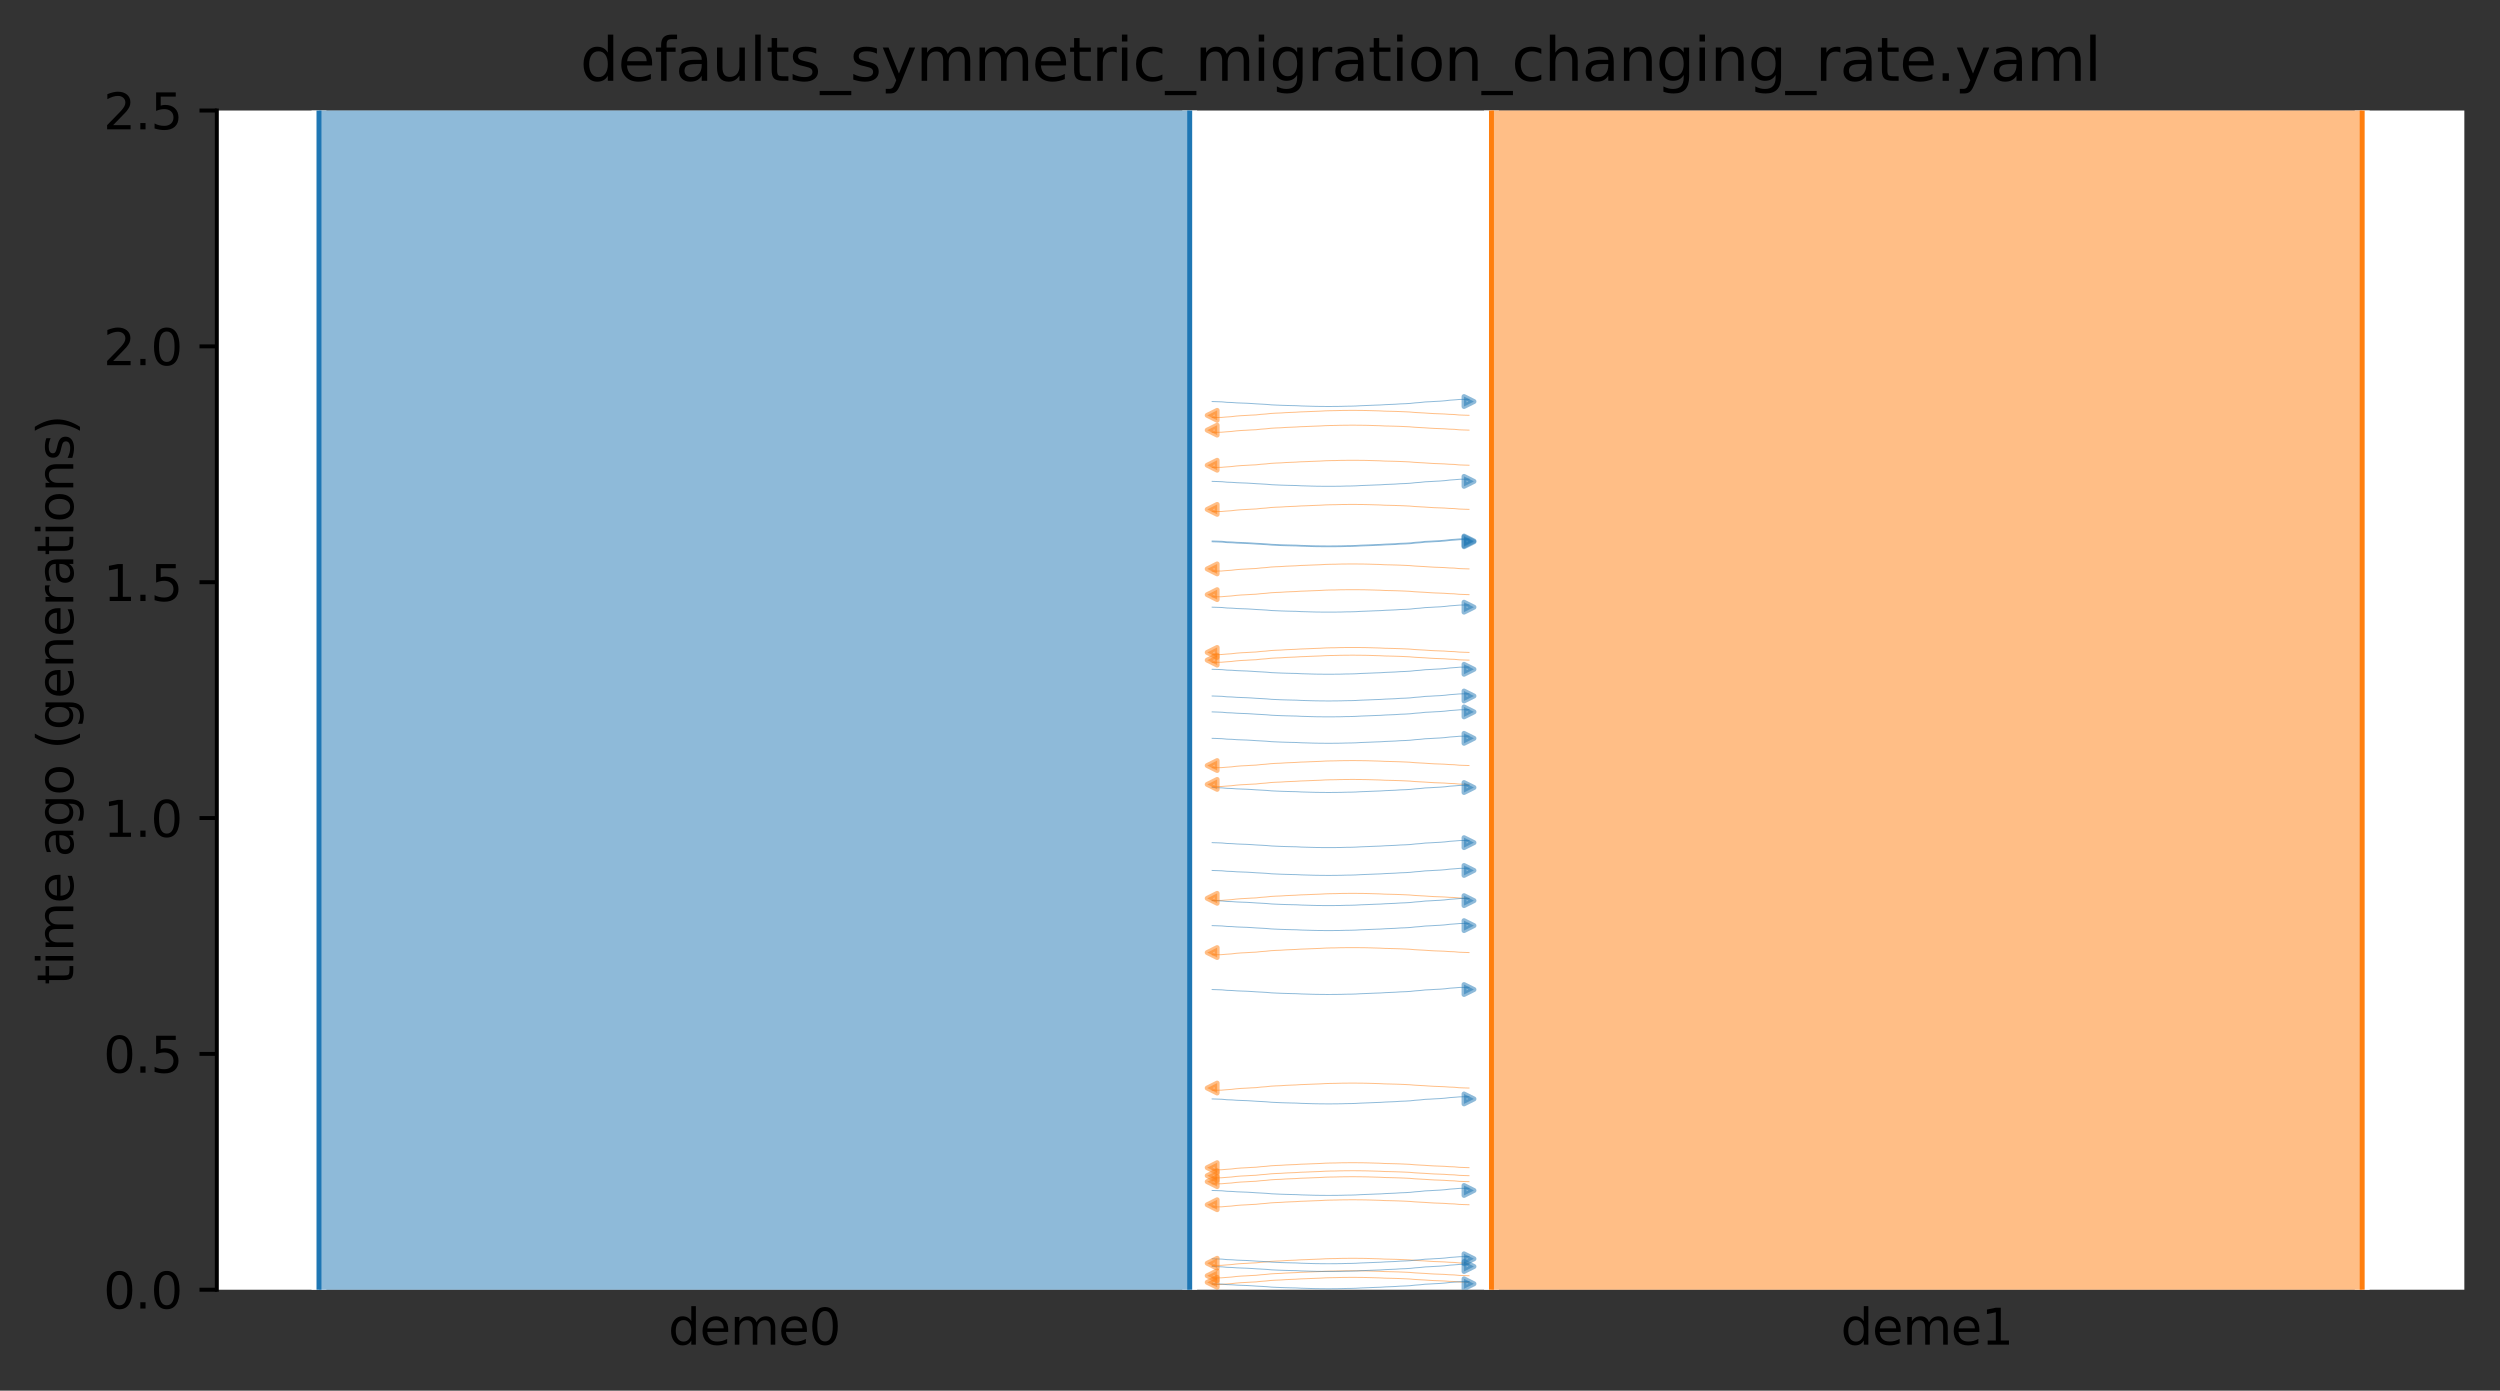 <?xml version="1.0" encoding="utf-8" standalone="no"?>
<!DOCTYPE svg PUBLIC "-//W3C//DTD SVG 1.1//EN"
  "http://www.w3.org/Graphics/SVG/1.1/DTD/svg11.dtd">
<svg xmlns:xlink="http://www.w3.org/1999/xlink" width="504.8pt" height="280.8pt" viewBox="0 0 504.8 280.8" xmlns="http://www.w3.org/2000/svg" version="1.1">
 <rect x="0" y="0" width="504.8" height="280.8" fill="#333333" stroke="none"/>
 <defs>
  <style type="text/css">*{stroke-linejoin: round; stroke-linecap: butt}</style>
 </defs>
 <g id="figure_1">
  <g id="patch_1">
   <path d="M 0 280.8 
L 504.8 280.8 
L 504.8 0 
L 0 0 
L 0 280.8 
z
" style="fill: none"/>
  </g>
  <g id="axes_1">
   <g id="patch_2">
    <path d="M 43.781 260.422 
L 497.6 260.422 
L 497.6 22.318 
L 43.781 22.318 
z
" style="fill: #ffffff"/>
   </g>
   <path d="M 296.619 158.387 
L 295.619 158.356 
L 294.619 158.319 
L 293.619 158.221 
L 292.619 158.189 
L 291.619 158.115 
L 290.619 158.076 
L 289.619 158.041 
L 288.619 157.983 
L 287.619 157.913 
L 286.619 157.861 
L 285.619 157.802 
L 284.619 157.714 
L 283.619 157.667 
L 282.619 157.625 
L 281.619 157.595 
L 280.619 157.569 
L 279.619 157.547 
L 278.619 157.493 
L 277.619 157.465 
L 276.619 157.435 
L 275.619 157.41 
L 274.619 157.399 
L 273.619 157.389 
L 272.619 157.389 
L 271.619 157.398 
L 270.619 157.41 
L 269.619 157.441 
L 268.619 157.452 
L 267.619 157.482 
L 266.619 157.542 
L 265.619 157.579 
L 264.619 157.618 
L 263.619 157.661 
L 262.619 157.694 
L 261.619 157.761 
L 260.619 157.8 
L 259.619 157.843 
L 258.619 157.913 
L 257.619 157.95 
L 256.619 158.008 
L 255.619 158.119 
L 254.619 158.19 
L 253.619 158.303 
L 252.619 158.349 
L 251.619 158.41 
L 250.619 158.458 
L 249.619 158.539 
L 248.619 158.658 
L 247.619 158.728 
L 246.619 158.811 
L 244.762 158.844 
" clip-path="url(#pc886400760)" style="fill: none; stroke: #ff7f0e; stroke-opacity: 0.5; stroke-width: 0.2; stroke-linecap: square"/>
   <path d="M 296.619 102.855 
L 295.619 102.824 
L 294.619 102.787 
L 293.619 102.689 
L 292.619 102.657 
L 291.619 102.583 
L 290.619 102.544 
L 289.619 102.509 
L 288.619 102.451 
L 287.619 102.381 
L 286.619 102.329 
L 285.619 102.27 
L 284.619 102.182 
L 283.619 102.135 
L 282.619 102.093 
L 281.619 102.063 
L 280.619 102.037 
L 279.619 102.015 
L 278.619 101.961 
L 277.619 101.933 
L 276.619 101.903 
L 275.619 101.878 
L 274.619 101.867 
L 273.619 101.857 
L 272.619 101.857 
L 271.619 101.866 
L 270.619 101.878 
L 269.619 101.909 
L 268.619 101.92 
L 267.619 101.95 
L 266.619 102.01 
L 265.619 102.047 
L 264.619 102.086 
L 263.619 102.129 
L 262.619 102.162 
L 261.619 102.229 
L 260.619 102.268 
L 259.619 102.311 
L 258.619 102.381 
L 257.619 102.418 
L 256.619 102.476 
L 255.619 102.587 
L 254.619 102.658 
L 253.619 102.771 
L 252.619 102.817 
L 251.619 102.878 
L 250.619 102.926 
L 249.619 103.007 
L 248.619 103.126 
L 247.619 103.196 
L 246.619 103.279 
L 244.762 103.312 
" clip-path="url(#pc886400760)" style="fill: none; stroke: #ff7f0e; stroke-opacity: 0.5; stroke-width: 0.2; stroke-linecap: square"/>
   <path d="M 296.619 131.737 
L 295.619 131.705 
L 294.619 131.668 
L 293.619 131.571 
L 292.619 131.538 
L 291.619 131.464 
L 290.619 131.426 
L 289.619 131.39 
L 288.619 131.333 
L 287.619 131.262 
L 286.619 131.21 
L 285.619 131.151 
L 284.619 131.063 
L 283.619 131.017 
L 282.619 130.975 
L 281.619 130.944 
L 280.619 130.918 
L 279.619 130.897 
L 278.619 130.842 
L 277.619 130.815 
L 276.619 130.785 
L 275.619 130.759 
L 274.619 130.748 
L 273.619 130.738 
L 272.619 130.738 
L 271.619 130.748 
L 270.619 130.759 
L 269.619 130.791 
L 268.619 130.802 
L 267.619 130.832 
L 266.619 130.892 
L 265.619 130.929 
L 264.619 130.968 
L 263.619 131.01 
L 262.619 131.043 
L 261.619 131.11 
L 260.619 131.15 
L 259.619 131.192 
L 258.619 131.263 
L 257.619 131.299 
L 256.619 131.358 
L 255.619 131.469 
L 254.619 131.539 
L 253.619 131.652 
L 252.619 131.698 
L 251.619 131.759 
L 250.619 131.808 
L 249.619 131.889 
L 248.619 132.007 
L 247.619 132.077 
L 246.619 132.161 
L 244.762 132.194 
" clip-path="url(#pc886400760)" style="fill: none; stroke: #ff7f0e; stroke-opacity: 0.5; stroke-width: 0.2; stroke-linecap: square"/>
   <path d="M 296.619 114.875 
L 295.619 114.844 
L 294.619 114.807 
L 293.619 114.709 
L 292.619 114.677 
L 291.619 114.603 
L 290.619 114.564 
L 289.619 114.529 
L 288.619 114.471 
L 287.619 114.401 
L 286.619 114.349 
L 285.619 114.29 
L 284.619 114.202 
L 283.619 114.155 
L 282.619 114.113 
L 281.619 114.082 
L 280.619 114.056 
L 279.619 114.035 
L 278.619 113.981 
L 277.619 113.953 
L 276.619 113.923 
L 275.619 113.898 
L 274.619 113.887 
L 273.619 113.877 
L 272.619 113.877 
L 271.619 113.886 
L 270.619 113.898 
L 269.619 113.929 
L 268.619 113.94 
L 267.619 113.97 
L 266.619 114.03 
L 265.619 114.067 
L 264.619 114.106 
L 263.619 114.149 
L 262.619 114.181 
L 261.619 114.249 
L 260.619 114.288 
L 259.619 114.331 
L 258.619 114.401 
L 257.619 114.438 
L 256.619 114.496 
L 255.619 114.607 
L 254.619 114.678 
L 253.619 114.791 
L 252.619 114.836 
L 251.619 114.898 
L 250.619 114.946 
L 249.619 115.027 
L 248.619 115.146 
L 247.619 115.216 
L 246.619 115.299 
L 244.762 115.332 
" clip-path="url(#pc886400760)" style="fill: none; stroke: #ff7f0e; stroke-opacity: 0.5; stroke-width: 0.2; stroke-linecap: square"/>
   <path d="M 296.619 83.863 
L 295.619 83.831 
L 294.619 83.794 
L 293.619 83.697 
L 292.619 83.664 
L 291.619 83.59 
L 290.619 83.552 
L 289.619 83.516 
L 288.619 83.459 
L 287.619 83.388 
L 286.619 83.336 
L 285.619 83.277 
L 284.619 83.189 
L 283.619 83.143 
L 282.619 83.1 
L 281.619 83.07 
L 280.619 83.044 
L 279.619 83.023 
L 278.619 82.968 
L 277.619 82.94 
L 276.619 82.911 
L 275.619 82.885 
L 274.619 82.874 
L 273.619 82.864 
L 272.619 82.864 
L 271.619 82.874 
L 270.619 82.885 
L 269.619 82.916 
L 268.619 82.928 
L 267.619 82.958 
L 266.619 83.017 
L 265.619 83.055 
L 264.619 83.094 
L 263.619 83.136 
L 262.619 83.169 
L 261.619 83.236 
L 260.619 83.276 
L 259.619 83.318 
L 258.619 83.389 
L 257.619 83.425 
L 256.619 83.484 
L 255.619 83.595 
L 254.619 83.665 
L 253.619 83.778 
L 252.619 83.824 
L 251.619 83.885 
L 250.619 83.934 
L 249.619 84.014 
L 248.619 84.133 
L 247.619 84.203 
L 246.619 84.286 
L 244.762 84.32 
" clip-path="url(#pc886400760)" style="fill: none; stroke: #ff7f0e; stroke-opacity: 0.5; stroke-width: 0.2; stroke-linecap: square"/>
   <path d="M 296.619 93.941 
L 295.619 93.91 
L 294.619 93.873 
L 293.619 93.775 
L 292.619 93.742 
L 291.619 93.669 
L 290.619 93.63 
L 289.619 93.595 
L 288.619 93.537 
L 287.619 93.467 
L 286.619 93.415 
L 285.619 93.356 
L 284.619 93.267 
L 283.619 93.221 
L 282.619 93.179 
L 281.619 93.148 
L 280.619 93.122 
L 279.619 93.101 
L 278.619 93.047 
L 277.619 93.019 
L 276.619 92.989 
L 275.619 92.964 
L 274.619 92.952 
L 273.619 92.942 
L 272.619 92.943 
L 271.619 92.952 
L 270.619 92.964 
L 269.619 92.995 
L 268.619 93.006 
L 267.619 93.036 
L 266.619 93.096 
L 265.619 93.133 
L 264.619 93.172 
L 263.619 93.215 
L 262.619 93.247 
L 261.619 93.315 
L 260.619 93.354 
L 259.619 93.396 
L 258.619 93.467 
L 257.619 93.503 
L 256.619 93.562 
L 255.619 93.673 
L 254.619 93.743 
L 253.619 93.856 
L 252.619 93.902 
L 251.619 93.963 
L 250.619 94.012 
L 249.619 94.093 
L 248.619 94.211 
L 247.619 94.282 
L 246.619 94.365 
L 244.762 94.398 
" clip-path="url(#pc886400760)" style="fill: none; stroke: #ff7f0e; stroke-opacity: 0.5; stroke-width: 0.2; stroke-linecap: square"/>
   <path d="M 296.619 86.853 
L 295.619 86.821 
L 294.619 86.784 
L 293.619 86.687 
L 292.619 86.654 
L 291.619 86.58 
L 290.619 86.542 
L 289.619 86.506 
L 288.619 86.449 
L 287.619 86.378 
L 286.619 86.326 
L 285.619 86.267 
L 284.619 86.179 
L 283.619 86.133 
L 282.619 86.09 
L 281.619 86.06 
L 280.619 86.034 
L 279.619 86.013 
L 278.619 85.958 
L 277.619 85.931 
L 276.619 85.901 
L 275.619 85.875 
L 274.619 85.864 
L 273.619 85.854 
L 272.619 85.854 
L 271.619 85.864 
L 270.619 85.875 
L 269.619 85.906 
L 268.619 85.918 
L 267.619 85.948 
L 266.619 86.008 
L 265.619 86.045 
L 264.619 86.084 
L 263.619 86.126 
L 262.619 86.159 
L 261.619 86.226 
L 260.619 86.266 
L 259.619 86.308 
L 258.619 86.379 
L 257.619 86.415 
L 256.619 86.474 
L 255.619 86.585 
L 254.619 86.655 
L 253.619 86.768 
L 252.619 86.814 
L 251.619 86.875 
L 250.619 86.924 
L 249.619 87.005 
L 248.619 87.123 
L 247.619 87.193 
L 246.619 87.277 
L 244.762 87.31 
" clip-path="url(#pc886400760)" style="fill: none; stroke: #ff7f0e; stroke-opacity: 0.5; stroke-width: 0.2; stroke-linecap: square"/>
   <path d="M 296.619 154.577 
L 295.619 154.546 
L 294.619 154.509 
L 293.619 154.411 
L 292.619 154.378 
L 291.619 154.305 
L 290.619 154.266 
L 289.619 154.231 
L 288.619 154.173 
L 287.619 154.103 
L 286.619 154.051 
L 285.619 153.992 
L 284.619 153.903 
L 283.619 153.857 
L 282.619 153.815 
L 281.619 153.784 
L 280.619 153.758 
L 279.619 153.737 
L 278.619 153.683 
L 277.619 153.655 
L 276.619 153.625 
L 275.619 153.6 
L 274.619 153.589 
L 273.619 153.578 
L 272.619 153.579 
L 271.619 153.588 
L 270.619 153.6 
L 269.619 153.631 
L 268.619 153.642 
L 267.619 153.672 
L 266.619 153.732 
L 265.619 153.769 
L 264.619 153.808 
L 263.619 153.851 
L 262.619 153.883 
L 261.619 153.951 
L 260.619 153.99 
L 259.619 154.033 
L 258.619 154.103 
L 257.619 154.14 
L 256.619 154.198 
L 255.619 154.309 
L 254.619 154.38 
L 253.619 154.492 
L 252.619 154.538 
L 251.619 154.6 
L 250.619 154.648 
L 249.619 154.729 
L 248.619 154.847 
L 247.619 154.918 
L 246.619 155.001 
L 244.762 155.034 
" clip-path="url(#pc886400760)" style="fill: none; stroke: #ff7f0e; stroke-opacity: 0.5; stroke-width: 0.2; stroke-linecap: square"/>
   <path d="M 296.619 120.068 
L 295.619 120.037 
L 294.619 120 
L 293.619 119.902 
L 292.619 119.869 
L 291.619 119.796 
L 290.619 119.757 
L 289.619 119.722 
L 288.619 119.664 
L 287.619 119.594 
L 286.619 119.542 
L 285.619 119.483 
L 284.619 119.394 
L 283.619 119.348 
L 282.619 119.306 
L 281.619 119.275 
L 280.619 119.249 
L 279.619 119.228 
L 278.619 119.174 
L 277.619 119.146 
L 276.619 119.116 
L 275.619 119.091 
L 274.619 119.079 
L 273.619 119.069 
L 272.619 119.07 
L 271.619 119.079 
L 270.619 119.091 
L 269.619 119.122 
L 268.619 119.133 
L 267.619 119.163 
L 266.619 119.223 
L 265.619 119.26 
L 264.619 119.299 
L 263.619 119.342 
L 262.619 119.374 
L 261.619 119.442 
L 260.619 119.481 
L 259.619 119.524 
L 258.619 119.594 
L 257.619 119.631 
L 256.619 119.689 
L 255.619 119.8 
L 254.619 119.871 
L 253.619 119.983 
L 252.619 120.029 
L 251.619 120.091 
L 250.619 120.139 
L 249.619 120.22 
L 248.619 120.338 
L 247.619 120.409 
L 246.619 120.492 
L 244.762 120.525 
" clip-path="url(#pc886400760)" style="fill: none; stroke: #ff7f0e; stroke-opacity: 0.5; stroke-width: 0.2; stroke-linecap: square"/>
   <path d="M 296.619 133.295 
L 295.619 133.264 
L 294.619 133.227 
L 293.619 133.129 
L 292.619 133.097 
L 291.619 133.023 
L 290.619 132.984 
L 289.619 132.949 
L 288.619 132.891 
L 287.619 132.821 
L 286.619 132.769 
L 285.619 132.71 
L 284.619 132.622 
L 283.619 132.575 
L 282.619 132.533 
L 281.619 132.502 
L 280.619 132.476 
L 279.619 132.455 
L 278.619 132.401 
L 277.619 132.373 
L 276.619 132.343 
L 275.619 132.318 
L 274.619 132.307 
L 273.619 132.297 
L 272.619 132.297 
L 271.619 132.306 
L 270.619 132.318 
L 269.619 132.349 
L 268.619 132.36 
L 267.619 132.39 
L 266.619 132.45 
L 265.619 132.487 
L 264.619 132.526 
L 263.619 132.569 
L 262.619 132.601 
L 261.619 132.669 
L 260.619 132.708 
L 259.619 132.751 
L 258.619 132.821 
L 257.619 132.858 
L 256.619 132.916 
L 255.619 133.027 
L 254.619 133.098 
L 253.619 133.211 
L 252.619 133.256 
L 251.619 133.318 
L 250.619 133.366 
L 249.619 133.447 
L 248.619 133.566 
L 247.619 133.636 
L 246.619 133.719 
L 244.762 133.752 
" clip-path="url(#pc886400760)" style="fill: none; stroke: #ff7f0e; stroke-opacity: 0.5; stroke-width: 0.2; stroke-linecap: square"/>
   <path d="M 244.762 109.396 
L 245.762 109.427 
L 246.762 109.464 
L 247.762 109.562 
L 248.762 109.594 
L 249.762 109.668 
L 250.762 109.707 
L 251.762 109.742 
L 252.762 109.8 
L 253.762 109.87 
L 254.762 109.922 
L 255.762 109.981 
L 256.762 110.069 
L 257.762 110.116 
L 258.762 110.158 
L 259.762 110.189 
L 260.762 110.215 
L 261.762 110.236 
L 262.762 110.29 
L 263.762 110.318 
L 264.762 110.348 
L 265.762 110.373 
L 266.762 110.384 
L 267.762 110.394 
L 268.762 110.394 
L 269.762 110.385 
L 270.762 110.373 
L 271.762 110.342 
L 272.762 110.331 
L 273.762 110.301 
L 274.762 110.241 
L 275.762 110.204 
L 276.762 110.165 
L 277.762 110.122 
L 278.762 110.09 
L 279.762 110.022 
L 280.762 109.983 
L 281.762 109.94 
L 282.762 109.87 
L 283.762 109.833 
L 284.762 109.775 
L 285.762 109.664 
L 286.762 109.593 
L 287.762 109.48 
L 288.762 109.435 
L 289.762 109.373 
L 290.762 109.325 
L 291.762 109.244 
L 292.762 109.125 
L 293.762 109.055 
L 294.762 108.972 
L 296.619 108.939 
" clip-path="url(#pc886400760)" style="fill: none; stroke: #1f77b4; stroke-opacity: 0.5; stroke-width: 0.2; stroke-linecap: square"/>
   <path d="M 244.762 109.236 
L 245.762 109.268 
L 246.762 109.305 
L 247.762 109.402 
L 248.762 109.435 
L 249.762 109.509 
L 250.762 109.547 
L 251.762 109.583 
L 252.762 109.64 
L 253.762 109.711 
L 254.762 109.763 
L 255.762 109.822 
L 256.762 109.91 
L 257.762 109.956 
L 258.762 109.999 
L 259.762 110.029 
L 260.762 110.055 
L 261.762 110.076 
L 262.762 110.131 
L 263.762 110.158 
L 264.762 110.188 
L 265.762 110.214 
L 266.762 110.225 
L 267.762 110.235 
L 268.762 110.235 
L 269.762 110.225 
L 270.762 110.214 
L 271.762 110.183 
L 272.762 110.171 
L 273.762 110.141 
L 274.762 110.081 
L 275.762 110.044 
L 276.762 110.005 
L 277.762 109.963 
L 278.762 109.93 
L 279.762 109.863 
L 280.762 109.823 
L 281.762 109.781 
L 282.762 109.71 
L 283.762 109.674 
L 284.762 109.615 
L 285.762 109.504 
L 286.762 109.434 
L 287.762 109.321 
L 288.762 109.275 
L 289.762 109.214 
L 290.762 109.165 
L 291.762 109.084 
L 292.762 108.966 
L 293.762 108.896 
L 294.762 108.812 
L 296.619 108.779 
" clip-path="url(#pc886400760)" style="fill: none; stroke: #1f77b4; stroke-opacity: 0.5; stroke-width: 0.2; stroke-linecap: square"/>
   <path d="M 244.762 122.602 
L 245.762 122.633 
L 246.762 122.67 
L 247.762 122.768 
L 248.762 122.801 
L 249.762 122.874 
L 250.762 122.913 
L 251.762 122.948 
L 252.762 123.006 
L 253.762 123.076 
L 254.762 123.128 
L 255.762 123.187 
L 256.762 123.276 
L 257.762 123.322 
L 258.762 123.364 
L 259.762 123.395 
L 260.762 123.421 
L 261.762 123.442 
L 262.762 123.496 
L 263.762 123.524 
L 264.762 123.554 
L 265.762 123.579 
L 266.762 123.59 
L 267.762 123.601 
L 268.762 123.6 
L 269.762 123.591 
L 270.762 123.579 
L 271.762 123.548 
L 272.762 123.537 
L 273.762 123.507 
L 274.762 123.447 
L 275.762 123.41 
L 276.762 123.371 
L 277.762 123.328 
L 278.762 123.296 
L 279.762 123.228 
L 280.762 123.189 
L 281.762 123.146 
L 282.762 123.076 
L 283.762 123.039 
L 284.762 122.981 
L 285.762 122.87 
L 286.762 122.799 
L 287.762 122.687 
L 288.762 122.641 
L 289.762 122.579 
L 290.762 122.531 
L 291.762 122.45 
L 292.762 122.332 
L 293.762 122.261 
L 294.762 122.178 
L 296.619 122.145 
" clip-path="url(#pc886400760)" style="fill: none; stroke: #1f77b4; stroke-opacity: 0.5; stroke-width: 0.2; stroke-linecap: square"/>
   <path d="M 244.762 143.746 
L 245.762 143.778 
L 246.762 143.815 
L 247.762 143.912 
L 248.762 143.945 
L 249.762 144.018 
L 250.762 144.057 
L 251.762 144.092 
L 252.762 144.15 
L 253.762 144.22 
L 254.762 144.272 
L 255.762 144.331 
L 256.762 144.42 
L 257.762 144.466 
L 258.762 144.508 
L 259.762 144.539 
L 260.762 144.565 
L 261.762 144.586 
L 262.762 144.64 
L 263.762 144.668 
L 264.762 144.698 
L 265.762 144.723 
L 266.762 144.735 
L 267.762 144.745 
L 268.762 144.745 
L 269.762 144.735 
L 270.762 144.723 
L 271.762 144.692 
L 272.762 144.681 
L 273.762 144.651 
L 274.762 144.591 
L 275.762 144.554 
L 276.762 144.515 
L 277.762 144.473 
L 278.762 144.44 
L 279.762 144.372 
L 280.762 144.333 
L 281.762 144.291 
L 282.762 144.22 
L 283.762 144.184 
L 284.762 144.125 
L 285.762 144.014 
L 286.762 143.944 
L 287.762 143.831 
L 288.762 143.785 
L 289.762 143.724 
L 290.762 143.675 
L 291.762 143.594 
L 292.762 143.476 
L 293.762 143.406 
L 294.762 143.322 
L 296.619 143.289 
" clip-path="url(#pc886400760)" style="fill: none; stroke: #1f77b4; stroke-opacity: 0.5; stroke-width: 0.2; stroke-linecap: square"/>
   <path d="M 244.762 81.077 
L 245.762 81.109 
L 246.762 81.146 
L 247.762 81.243 
L 248.762 81.276 
L 249.762 81.35 
L 250.762 81.388 
L 251.762 81.424 
L 252.762 81.481 
L 253.762 81.552 
L 254.762 81.604 
L 255.762 81.663 
L 256.762 81.751 
L 257.762 81.797 
L 258.762 81.84 
L 259.762 81.87 
L 260.762 81.896 
L 261.762 81.917 
L 262.762 81.972 
L 263.762 82 
L 264.762 82.029 
L 265.762 82.055 
L 266.762 82.066 
L 267.762 82.076 
L 268.762 82.076 
L 269.762 82.066 
L 270.762 82.055 
L 271.762 82.024 
L 272.762 82.012 
L 273.762 81.982 
L 274.762 81.923 
L 275.762 81.885 
L 276.762 81.846 
L 277.762 81.804 
L 278.762 81.771 
L 279.762 81.704 
L 280.762 81.664 
L 281.762 81.622 
L 282.762 81.551 
L 283.762 81.515 
L 284.762 81.456 
L 285.762 81.345 
L 286.762 81.275 
L 287.762 81.162 
L 288.762 81.116 
L 289.762 81.055 
L 290.762 81.006 
L 291.762 80.925 
L 292.762 80.807 
L 293.762 80.737 
L 294.762 80.654 
L 296.619 80.62 
" clip-path="url(#pc886400760)" style="fill: none; stroke: #1f77b4; stroke-opacity: 0.5; stroke-width: 0.2; stroke-linecap: square"/>
   <path d="M 244.762 159.017 
L 245.762 159.049 
L 246.762 159.086 
L 247.762 159.183 
L 248.762 159.216 
L 249.762 159.29 
L 250.762 159.328 
L 251.762 159.364 
L 252.762 159.421 
L 253.762 159.492 
L 254.762 159.544 
L 255.762 159.603 
L 256.762 159.691 
L 257.762 159.737 
L 258.762 159.779 
L 259.762 159.81 
L 260.762 159.836 
L 261.762 159.857 
L 262.762 159.912 
L 263.762 159.939 
L 264.762 159.969 
L 265.762 159.995 
L 266.762 160.006 
L 267.762 160.016 
L 268.762 160.016 
L 269.762 160.006 
L 270.762 159.995 
L 271.762 159.964 
L 272.762 159.952 
L 273.762 159.922 
L 274.762 159.862 
L 275.762 159.825 
L 276.762 159.786 
L 277.762 159.744 
L 278.762 159.711 
L 279.762 159.644 
L 280.762 159.604 
L 281.762 159.562 
L 282.762 159.491 
L 283.762 159.455 
L 284.762 159.396 
L 285.762 159.285 
L 286.762 159.215 
L 287.762 159.102 
L 288.762 159.056 
L 289.762 158.995 
L 290.762 158.946 
L 291.762 158.865 
L 292.762 158.747 
L 293.762 158.677 
L 294.762 158.593 
L 296.619 158.56 
" clip-path="url(#pc886400760)" style="fill: none; stroke: #1f77b4; stroke-opacity: 0.5; stroke-width: 0.2; stroke-linecap: square"/>
   <path d="M 244.762 135.143 
L 245.762 135.174 
L 246.762 135.211 
L 247.762 135.309 
L 248.762 135.342 
L 249.762 135.415 
L 250.762 135.454 
L 251.762 135.489 
L 252.762 135.547 
L 253.762 135.617 
L 254.762 135.669 
L 255.762 135.728 
L 256.762 135.817 
L 257.762 135.863 
L 258.762 135.905 
L 259.762 135.936 
L 260.762 135.962 
L 261.762 135.983 
L 262.762 136.037 
L 263.762 136.065 
L 264.762 136.095 
L 265.762 136.12 
L 266.762 136.131 
L 267.762 136.142 
L 268.762 136.141 
L 269.762 136.132 
L 270.762 136.12 
L 271.762 136.089 
L 272.762 136.078 
L 273.762 136.048 
L 274.762 135.988 
L 275.762 135.951 
L 276.762 135.912 
L 277.762 135.869 
L 278.762 135.837 
L 279.762 135.769 
L 280.762 135.73 
L 281.762 135.687 
L 282.762 135.617 
L 283.762 135.58 
L 284.762 135.522 
L 285.762 135.411 
L 286.762 135.34 
L 287.762 135.227 
L 288.762 135.182 
L 289.762 135.12 
L 290.762 135.072 
L 291.762 134.991 
L 292.762 134.873 
L 293.762 134.802 
L 294.762 134.719 
L 296.619 134.686 
" clip-path="url(#pc886400760)" style="fill: none; stroke: #1f77b4; stroke-opacity: 0.5; stroke-width: 0.2; stroke-linecap: square"/>
   <path d="M 244.762 97.198 
L 245.762 97.23 
L 246.762 97.267 
L 247.762 97.364 
L 248.762 97.397 
L 249.762 97.47 
L 250.762 97.509 
L 251.762 97.544 
L 252.762 97.602 
L 253.762 97.672 
L 254.762 97.724 
L 255.762 97.783 
L 256.762 97.872 
L 257.762 97.918 
L 258.762 97.96 
L 259.762 97.991 
L 260.762 98.017 
L 261.762 98.038 
L 262.762 98.092 
L 263.762 98.12 
L 264.762 98.15 
L 265.762 98.175 
L 266.762 98.187 
L 267.762 98.197 
L 268.762 98.197 
L 269.762 98.187 
L 270.762 98.175 
L 271.762 98.144 
L 272.762 98.133 
L 273.762 98.103 
L 274.762 98.043 
L 275.762 98.006 
L 276.762 97.967 
L 277.762 97.925 
L 278.762 97.892 
L 279.762 97.824 
L 280.762 97.785 
L 281.762 97.743 
L 282.762 97.672 
L 283.762 97.636 
L 284.762 97.577 
L 285.762 97.466 
L 286.762 97.396 
L 287.762 97.283 
L 288.762 97.237 
L 289.762 97.176 
L 290.762 97.127 
L 291.762 97.046 
L 292.762 96.928 
L 293.762 96.858 
L 294.762 96.774 
L 296.619 96.741 
" clip-path="url(#pc886400760)" style="fill: none; stroke: #1f77b4; stroke-opacity: 0.5; stroke-width: 0.2; stroke-linecap: square"/>
   <path d="M 244.762 140.536 
L 245.762 140.567 
L 246.762 140.604 
L 247.762 140.702 
L 248.762 140.734 
L 249.762 140.808 
L 250.762 140.846 
L 251.762 140.882 
L 252.762 140.939 
L 253.762 141.01 
L 254.762 141.062 
L 255.762 141.121 
L 256.762 141.209 
L 257.762 141.255 
L 258.762 141.298 
L 259.762 141.328 
L 260.762 141.354 
L 261.762 141.376 
L 262.762 141.43 
L 263.762 141.458 
L 264.762 141.488 
L 265.762 141.513 
L 266.762 141.524 
L 267.762 141.534 
L 268.762 141.534 
L 269.762 141.525 
L 270.762 141.513 
L 271.762 141.482 
L 272.762 141.471 
L 273.762 141.441 
L 274.762 141.381 
L 275.762 141.344 
L 276.762 141.304 
L 277.762 141.262 
L 278.762 141.229 
L 279.762 141.162 
L 280.762 141.123 
L 281.762 141.08 
L 282.762 141.009 
L 283.762 140.973 
L 284.762 140.915 
L 285.762 140.804 
L 286.762 140.733 
L 287.762 140.62 
L 288.762 140.574 
L 289.762 140.513 
L 290.762 140.465 
L 291.762 140.384 
L 292.762 140.265 
L 293.762 140.195 
L 294.762 140.112 
L 296.619 140.079 
" clip-path="url(#pc886400760)" style="fill: none; stroke: #1f77b4; stroke-opacity: 0.5; stroke-width: 0.2; stroke-linecap: square"/>
   <path d="M 244.762 149.085 
L 245.762 149.117 
L 246.762 149.154 
L 247.762 149.251 
L 248.762 149.284 
L 249.762 149.358 
L 250.762 149.396 
L 251.762 149.432 
L 252.762 149.489 
L 253.762 149.56 
L 254.762 149.612 
L 255.762 149.671 
L 256.762 149.759 
L 257.762 149.805 
L 258.762 149.847 
L 259.762 149.878 
L 260.762 149.904 
L 261.762 149.925 
L 262.762 149.98 
L 263.762 150.007 
L 264.762 150.037 
L 265.762 150.063 
L 266.762 150.074 
L 267.762 150.084 
L 268.762 150.084 
L 269.762 150.074 
L 270.762 150.063 
L 271.762 150.031 
L 272.762 150.02 
L 273.762 149.99 
L 274.762 149.93 
L 275.762 149.893 
L 276.762 149.854 
L 277.762 149.812 
L 278.762 149.779 
L 279.762 149.712 
L 280.762 149.672 
L 281.762 149.63 
L 282.762 149.559 
L 283.762 149.523 
L 284.762 149.464 
L 285.762 149.353 
L 286.762 149.283 
L 287.762 149.17 
L 288.762 149.124 
L 289.762 149.063 
L 290.762 149.014 
L 291.762 148.933 
L 292.762 148.815 
L 293.762 148.745 
L 294.762 148.661 
L 296.619 148.628 
" clip-path="url(#pc886400760)" style="fill: none; stroke: #1f77b4; stroke-opacity: 0.5; stroke-width: 0.2; stroke-linecap: square"/>
   <path d="M 296.619 243.259 
L 295.619 243.228 
L 294.619 243.191 
L 293.619 243.093 
L 292.619 243.061 
L 291.619 242.987 
L 290.619 242.948 
L 289.619 242.913 
L 288.619 242.855 
L 287.619 242.785 
L 286.619 242.733 
L 285.619 242.674 
L 284.619 242.586 
L 283.619 242.539 
L 282.619 242.497 
L 281.619 242.466 
L 280.619 242.44 
L 279.619 242.419 
L 278.619 242.365 
L 277.619 242.337 
L 276.619 242.307 
L 275.619 242.282 
L 274.619 242.271 
L 273.619 242.261 
L 272.619 242.261 
L 271.619 242.27 
L 270.619 242.282 
L 269.619 242.313 
L 268.619 242.324 
L 267.619 242.354 
L 266.619 242.414 
L 265.619 242.451 
L 264.619 242.49 
L 263.619 242.533 
L 262.619 242.565 
L 261.619 242.633 
L 260.619 242.672 
L 259.619 242.715 
L 258.619 242.785 
L 257.619 242.822 
L 256.619 242.88 
L 255.619 242.991 
L 254.619 243.062 
L 253.619 243.175 
L 252.619 243.22 
L 251.619 243.282 
L 250.619 243.33 
L 249.619 243.411 
L 248.619 243.53 
L 247.619 243.6 
L 246.619 243.683 
L 244.762 243.716 
" clip-path="url(#pc886400760)" style="fill: none; stroke: #ff7f0e; stroke-opacity: 0.5; stroke-width: 0.2; stroke-linecap: square"/>
   <path d="M 296.619 258.927 
L 295.619 258.895 
L 294.619 258.858 
L 293.619 258.76 
L 292.619 258.728 
L 291.619 258.654 
L 290.619 258.616 
L 289.619 258.58 
L 288.619 258.523 
L 287.619 258.452 
L 286.619 258.4 
L 285.619 258.341 
L 284.619 258.253 
L 283.619 258.207 
L 282.619 258.164 
L 281.619 258.134 
L 280.619 258.108 
L 279.619 258.087 
L 278.619 258.032 
L 277.619 258.004 
L 276.619 257.975 
L 275.619 257.949 
L 274.619 257.938 
L 273.619 257.928 
L 272.619 257.928 
L 271.619 257.938 
L 270.619 257.949 
L 269.619 257.98 
L 268.619 257.992 
L 267.619 258.022 
L 266.619 258.081 
L 265.619 258.119 
L 264.619 258.158 
L 263.619 258.2 
L 262.619 258.233 
L 261.619 258.3 
L 260.619 258.339 
L 259.619 258.382 
L 258.619 258.453 
L 257.619 258.489 
L 256.619 258.548 
L 255.619 258.658 
L 254.619 258.729 
L 253.619 258.842 
L 252.619 258.888 
L 251.619 258.949 
L 250.619 258.998 
L 249.619 259.078 
L 248.619 259.197 
L 247.619 259.267 
L 246.619 259.35 
L 244.762 259.384 
" clip-path="url(#pc886400760)" style="fill: none; stroke: #ff7f0e; stroke-opacity: 0.5; stroke-width: 0.2; stroke-linecap: square"/>
   <path d="M 296.619 219.7 
L 295.619 219.669 
L 294.619 219.632 
L 293.619 219.534 
L 292.619 219.502 
L 291.619 219.428 
L 290.619 219.389 
L 289.619 219.354 
L 288.619 219.296 
L 287.619 219.226 
L 286.619 219.174 
L 285.619 219.115 
L 284.619 219.027 
L 283.619 218.98 
L 282.619 218.938 
L 281.619 218.908 
L 280.619 218.881 
L 279.619 218.86 
L 278.619 218.806 
L 277.619 218.778 
L 276.619 218.748 
L 275.619 218.723 
L 274.619 218.712 
L 273.619 218.702 
L 272.619 218.702 
L 271.619 218.711 
L 270.619 218.723 
L 269.619 218.754 
L 268.619 218.765 
L 267.619 218.795 
L 266.619 218.855 
L 265.619 218.892 
L 264.619 218.931 
L 263.619 218.974 
L 262.619 219.007 
L 261.619 219.074 
L 260.619 219.113 
L 259.619 219.156 
L 258.619 219.226 
L 257.619 219.263 
L 256.619 219.321 
L 255.619 219.432 
L 254.619 219.503 
L 253.619 219.616 
L 252.619 219.661 
L 251.619 219.723 
L 250.619 219.771 
L 249.619 219.852 
L 248.619 219.971 
L 247.619 220.041 
L 246.619 220.124 
L 244.762 220.157 
" clip-path="url(#pc886400760)" style="fill: none; stroke: #ff7f0e; stroke-opacity: 0.5; stroke-width: 0.2; stroke-linecap: square"/>
   <path d="M 296.619 238.603 
L 295.619 238.571 
L 294.619 238.535 
L 293.619 238.437 
L 292.619 238.404 
L 291.619 238.331 
L 290.619 238.292 
L 289.619 238.257 
L 288.619 238.199 
L 287.619 238.129 
L 286.619 238.077 
L 285.619 238.018 
L 284.619 237.929 
L 283.619 237.883 
L 282.619 237.841 
L 281.619 237.81 
L 280.619 237.784 
L 279.619 237.763 
L 278.619 237.709 
L 277.619 237.681 
L 276.619 237.651 
L 275.619 237.626 
L 274.619 237.614 
L 273.619 237.604 
L 272.619 237.604 
L 271.619 237.614 
L 270.619 237.626 
L 269.619 237.657 
L 268.619 237.668 
L 267.619 237.698 
L 266.619 237.758 
L 265.619 237.795 
L 264.619 237.834 
L 263.619 237.876 
L 262.619 237.909 
L 261.619 237.977 
L 260.619 238.016 
L 259.619 238.058 
L 258.619 238.129 
L 257.619 238.165 
L 256.619 238.224 
L 255.619 238.335 
L 254.619 238.405 
L 253.619 238.518 
L 252.619 238.564 
L 251.619 238.625 
L 250.619 238.674 
L 249.619 238.755 
L 248.619 238.873 
L 247.619 238.943 
L 246.619 239.027 
L 244.762 239.06 
" clip-path="url(#pc886400760)" style="fill: none; stroke: #ff7f0e; stroke-opacity: 0.5; stroke-width: 0.2; stroke-linecap: square"/>
   <path d="M 296.619 237.393 
L 295.619 237.362 
L 294.619 237.325 
L 293.619 237.227 
L 292.619 237.194 
L 291.619 237.121 
L 290.619 237.082 
L 289.619 237.047 
L 288.619 236.989 
L 287.619 236.919 
L 286.619 236.867 
L 285.619 236.808 
L 284.619 236.719 
L 283.619 236.673 
L 282.619 236.631 
L 281.619 236.6 
L 280.619 236.574 
L 279.619 236.553 
L 278.619 236.499 
L 277.619 236.471 
L 276.619 236.441 
L 275.619 236.416 
L 274.619 236.405 
L 273.619 236.394 
L 272.619 236.395 
L 271.619 236.404 
L 270.619 236.416 
L 269.619 236.447 
L 268.619 236.458 
L 267.619 236.488 
L 266.619 236.548 
L 265.619 236.585 
L 264.619 236.624 
L 263.619 236.667 
L 262.619 236.699 
L 261.619 236.767 
L 260.619 236.806 
L 259.619 236.849 
L 258.619 236.919 
L 257.619 236.956 
L 256.619 237.014 
L 255.619 237.125 
L 254.619 237.196 
L 253.619 237.309 
L 252.619 237.354 
L 251.619 237.416 
L 250.619 237.464 
L 249.619 237.545 
L 248.619 237.663 
L 247.619 237.734 
L 246.619 237.817 
L 244.762 237.85 
" clip-path="url(#pc886400760)" style="fill: none; stroke: #ff7f0e; stroke-opacity: 0.5; stroke-width: 0.2; stroke-linecap: square"/>
   <path d="M 296.619 235.773 
L 295.619 235.741 
L 294.619 235.704 
L 293.619 235.606 
L 292.619 235.574 
L 291.619 235.5 
L 290.619 235.462 
L 289.619 235.426 
L 288.619 235.369 
L 287.619 235.298 
L 286.619 235.246 
L 285.619 235.187 
L 284.619 235.099 
L 283.619 235.053 
L 282.619 235.01 
L 281.619 234.98 
L 280.619 234.954 
L 279.619 234.933 
L 278.619 234.878 
L 277.619 234.85 
L 276.619 234.821 
L 275.619 234.795 
L 274.619 234.784 
L 273.619 234.774 
L 272.619 234.774 
L 271.619 234.784 
L 270.619 234.795 
L 269.619 234.826 
L 268.619 234.838 
L 267.619 234.868 
L 266.619 234.927 
L 265.619 234.965 
L 264.619 235.004 
L 263.619 235.046 
L 262.619 235.079 
L 261.619 235.146 
L 260.619 235.185 
L 259.619 235.228 
L 258.619 235.299 
L 257.619 235.335 
L 256.619 235.394 
L 255.619 235.504 
L 254.619 235.575 
L 253.619 235.688 
L 252.619 235.734 
L 251.619 235.795 
L 250.619 235.844 
L 249.619 235.924 
L 248.619 236.043 
L 247.619 236.113 
L 246.619 236.196 
L 244.762 236.23 
" clip-path="url(#pc886400760)" style="fill: none; stroke: #ff7f0e; stroke-opacity: 0.5; stroke-width: 0.2; stroke-linecap: square"/>
   <path d="M 296.619 257.597 
L 295.619 257.565 
L 294.619 257.528 
L 293.619 257.431 
L 292.619 257.398 
L 291.619 257.324 
L 290.619 257.286 
L 289.619 257.25 
L 288.619 257.193 
L 287.619 257.122 
L 286.619 257.07 
L 285.619 257.011 
L 284.619 256.923 
L 283.619 256.877 
L 282.619 256.834 
L 281.619 256.804 
L 280.619 256.778 
L 279.619 256.757 
L 278.619 256.702 
L 277.619 256.674 
L 276.619 256.645 
L 275.619 256.619 
L 274.619 256.608 
L 273.619 256.598 
L 272.619 256.598 
L 271.619 256.608 
L 270.619 256.619 
L 269.619 256.65 
L 268.619 256.662 
L 267.619 256.692 
L 266.619 256.751 
L 265.619 256.789 
L 264.619 256.828 
L 263.619 256.87 
L 262.619 256.903 
L 261.619 256.97 
L 260.619 257.01 
L 259.619 257.052 
L 258.619 257.123 
L 257.619 257.159 
L 256.619 257.218 
L 255.619 257.329 
L 254.619 257.399 
L 253.619 257.512 
L 252.619 257.558 
L 251.619 257.619 
L 250.619 257.668 
L 249.619 257.749 
L 248.619 257.867 
L 247.619 257.937 
L 246.619 258.02 
L 244.762 258.054 
" clip-path="url(#pc886400760)" style="fill: none; stroke: #ff7f0e; stroke-opacity: 0.5; stroke-width: 0.2; stroke-linecap: square"/>
   <path d="M 296.619 181.389 
L 295.619 181.357 
L 294.619 181.32 
L 293.619 181.223 
L 292.619 181.19 
L 291.619 181.116 
L 290.619 181.078 
L 289.619 181.042 
L 288.619 180.985 
L 287.619 180.914 
L 286.619 180.862 
L 285.619 180.803 
L 284.619 180.715 
L 283.619 180.669 
L 282.619 180.626 
L 281.619 180.596 
L 280.619 180.57 
L 279.619 180.549 
L 278.619 180.494 
L 277.619 180.466 
L 276.619 180.437 
L 275.619 180.411 
L 274.619 180.4 
L 273.619 180.39 
L 272.619 180.39 
L 271.619 180.4 
L 270.619 180.411 
L 269.619 180.442 
L 268.619 180.454 
L 267.619 180.484 
L 266.619 180.543 
L 265.619 180.581 
L 264.619 180.62 
L 263.619 180.662 
L 262.619 180.695 
L 261.619 180.762 
L 260.619 180.802 
L 259.619 180.844 
L 258.619 180.915 
L 257.619 180.951 
L 256.619 181.01 
L 255.619 181.121 
L 254.619 181.191 
L 253.619 181.304 
L 252.619 181.35 
L 251.619 181.411 
L 250.619 181.46 
L 249.619 181.541 
L 248.619 181.659 
L 247.619 181.729 
L 246.619 181.812 
L 244.762 181.846 
" clip-path="url(#pc886400760)" style="fill: none; stroke: #ff7f0e; stroke-opacity: 0.5; stroke-width: 0.2; stroke-linecap: square"/>
   <path d="M 296.619 255.076 
L 295.619 255.045 
L 294.619 255.008 
L 293.619 254.91 
L 292.619 254.877 
L 291.619 254.804 
L 290.619 254.765 
L 289.619 254.73 
L 288.619 254.672 
L 287.619 254.602 
L 286.619 254.55 
L 285.619 254.491 
L 284.619 254.402 
L 283.619 254.356 
L 282.619 254.314 
L 281.619 254.283 
L 280.619 254.257 
L 279.619 254.236 
L 278.619 254.182 
L 277.619 254.154 
L 276.619 254.124 
L 275.619 254.099 
L 274.619 254.087 
L 273.619 254.077 
L 272.619 254.078 
L 271.619 254.087 
L 270.619 254.099 
L 269.619 254.13 
L 268.619 254.141 
L 267.619 254.171 
L 266.619 254.231 
L 265.619 254.268 
L 264.619 254.307 
L 263.619 254.35 
L 262.619 254.382 
L 261.619 254.45 
L 260.619 254.489 
L 259.619 254.532 
L 258.619 254.602 
L 257.619 254.639 
L 256.619 254.697 
L 255.619 254.808 
L 254.619 254.879 
L 253.619 254.991 
L 252.619 255.037 
L 251.619 255.099 
L 250.619 255.147 
L 249.619 255.228 
L 248.619 255.346 
L 247.619 255.417 
L 246.619 255.5 
L 244.762 255.533 
" clip-path="url(#pc886400760)" style="fill: none; stroke: #ff7f0e; stroke-opacity: 0.5; stroke-width: 0.2; stroke-linecap: square"/>
   <path d="M 296.619 192.341 
L 295.619 192.31 
L 294.619 192.273 
L 293.619 192.175 
L 292.619 192.143 
L 291.619 192.069 
L 290.619 192.03 
L 289.619 191.995 
L 288.619 191.937 
L 287.619 191.867 
L 286.619 191.815 
L 285.619 191.756 
L 284.619 191.668 
L 283.619 191.621 
L 282.619 191.579 
L 281.619 191.549 
L 280.619 191.522 
L 279.619 191.501 
L 278.619 191.447 
L 277.619 191.419 
L 276.619 191.389 
L 275.619 191.364 
L 274.619 191.353 
L 273.619 191.343 
L 272.619 191.343 
L 271.619 191.352 
L 270.619 191.364 
L 269.619 191.395 
L 268.619 191.406 
L 267.619 191.436 
L 266.619 191.496 
L 265.619 191.533 
L 264.619 191.572 
L 263.619 191.615 
L 262.619 191.648 
L 261.619 191.715 
L 260.619 191.754 
L 259.619 191.797 
L 258.619 191.867 
L 257.619 191.904 
L 256.619 191.962 
L 255.619 192.073 
L 254.619 192.144 
L 253.619 192.257 
L 252.619 192.302 
L 251.619 192.364 
L 250.619 192.412 
L 249.619 192.493 
L 248.619 192.612 
L 247.619 192.682 
L 246.619 192.765 
L 244.762 192.798 
" clip-path="url(#pc886400760)" style="fill: none; stroke: #ff7f0e; stroke-opacity: 0.5; stroke-width: 0.2; stroke-linecap: square"/>
   <path d="M 244.762 221.897 
L 245.762 221.928 
L 246.762 221.965 
L 247.762 222.063 
L 248.762 222.095 
L 249.762 222.169 
L 250.762 222.208 
L 251.762 222.243 
L 252.762 222.301 
L 253.762 222.371 
L 254.762 222.423 
L 255.762 222.482 
L 256.762 222.57 
L 257.762 222.617 
L 258.762 222.659 
L 259.762 222.689 
L 260.762 222.716 
L 261.762 222.737 
L 262.762 222.791 
L 263.762 222.819 
L 264.762 222.849 
L 265.762 222.874 
L 266.762 222.885 
L 267.762 222.895 
L 268.762 222.895 
L 269.762 222.886 
L 270.762 222.874 
L 271.762 222.843 
L 272.762 222.832 
L 273.762 222.802 
L 274.762 222.742 
L 275.762 222.705 
L 276.762 222.666 
L 277.762 222.623 
L 278.762 222.59 
L 279.762 222.523 
L 280.762 222.484 
L 281.762 222.441 
L 282.762 222.371 
L 283.762 222.334 
L 284.762 222.276 
L 285.762 222.165 
L 286.762 222.094 
L 287.762 221.981 
L 288.762 221.936 
L 289.762 221.874 
L 290.762 221.826 
L 291.762 221.745 
L 292.762 221.626 
L 293.762 221.556 
L 294.762 221.473 
L 296.619 221.44 
" clip-path="url(#pc886400760)" style="fill: none; stroke: #1f77b4; stroke-opacity: 0.5; stroke-width: 0.2; stroke-linecap: square"/>
   <path d="M 244.762 199.805 
L 245.762 199.836 
L 246.762 199.873 
L 247.762 199.971 
L 248.762 200.004 
L 249.762 200.077 
L 250.762 200.116 
L 251.762 200.151 
L 252.762 200.209 
L 253.762 200.279 
L 254.762 200.331 
L 255.762 200.39 
L 256.762 200.479 
L 257.762 200.525 
L 258.762 200.567 
L 259.762 200.598 
L 260.762 200.624 
L 261.762 200.645 
L 262.762 200.699 
L 263.762 200.727 
L 264.762 200.757 
L 265.762 200.782 
L 266.762 200.793 
L 267.762 200.804 
L 268.762 200.803 
L 269.762 200.794 
L 270.762 200.782 
L 271.762 200.751 
L 272.762 200.74 
L 273.762 200.71 
L 274.762 200.65 
L 275.762 200.613 
L 276.762 200.574 
L 277.762 200.531 
L 278.762 200.499 
L 279.762 200.431 
L 280.762 200.392 
L 281.762 200.349 
L 282.762 200.279 
L 283.762 200.242 
L 284.762 200.184 
L 285.762 200.073 
L 286.762 200.002 
L 287.762 199.89 
L 288.762 199.844 
L 289.762 199.782 
L 290.762 199.734 
L 291.762 199.653 
L 292.762 199.535 
L 293.762 199.464 
L 294.762 199.381 
L 296.619 199.348 
" clip-path="url(#pc886400760)" style="fill: none; stroke: #1f77b4; stroke-opacity: 0.5; stroke-width: 0.2; stroke-linecap: square"/>
   <path d="M 244.762 186.9 
L 245.762 186.932 
L 246.762 186.969 
L 247.762 187.067 
L 248.762 187.099 
L 249.762 187.173 
L 250.762 187.211 
L 251.762 187.247 
L 252.762 187.304 
L 253.762 187.375 
L 254.762 187.427 
L 255.762 187.486 
L 256.762 187.574 
L 257.762 187.62 
L 258.762 187.663 
L 259.762 187.693 
L 260.762 187.719 
L 261.762 187.74 
L 262.762 187.795 
L 263.762 187.823 
L 264.762 187.852 
L 265.762 187.878 
L 266.762 187.889 
L 267.762 187.899 
L 268.762 187.899 
L 269.762 187.889 
L 270.762 187.878 
L 271.762 187.847 
L 272.762 187.836 
L 273.762 187.805 
L 274.762 187.746 
L 275.762 187.708 
L 276.762 187.669 
L 277.762 187.627 
L 278.762 187.594 
L 279.762 187.527 
L 280.762 187.488 
L 281.762 187.445 
L 282.762 187.374 
L 283.762 187.338 
L 284.762 187.28 
L 285.762 187.169 
L 286.762 187.098 
L 287.762 186.985 
L 288.762 186.939 
L 289.762 186.878 
L 290.762 186.829 
L 291.762 186.749 
L 292.762 186.63 
L 293.762 186.56 
L 294.762 186.477 
L 296.619 186.443 
" clip-path="url(#pc886400760)" style="fill: none; stroke: #1f77b4; stroke-opacity: 0.5; stroke-width: 0.2; stroke-linecap: square"/>
   <path d="M 244.762 255.731 
L 245.762 255.763 
L 246.762 255.8 
L 247.762 255.897 
L 248.762 255.93 
L 249.762 256.004 
L 250.762 256.042 
L 251.762 256.078 
L 252.762 256.135 
L 253.762 256.206 
L 254.762 256.258 
L 255.762 256.317 
L 256.762 256.405 
L 257.762 256.451 
L 258.762 256.494 
L 259.762 256.524 
L 260.762 256.55 
L 261.762 256.571 
L 262.762 256.626 
L 263.762 256.654 
L 264.762 256.683 
L 265.762 256.709 
L 266.762 256.72 
L 267.762 256.73 
L 268.762 256.73 
L 269.762 256.72 
L 270.762 256.709 
L 271.762 256.678 
L 272.762 256.666 
L 273.762 256.636 
L 274.762 256.577 
L 275.762 256.539 
L 276.762 256.5 
L 277.762 256.458 
L 278.762 256.425 
L 279.762 256.358 
L 280.762 256.318 
L 281.762 256.276 
L 282.762 256.205 
L 283.762 256.169 
L 284.762 256.11 
L 285.762 255.999 
L 286.762 255.929 
L 287.762 255.816 
L 288.762 255.77 
L 289.762 255.709 
L 290.762 255.66 
L 291.762 255.579 
L 292.762 255.461 
L 293.762 255.391 
L 294.762 255.307 
L 296.619 255.274 
" clip-path="url(#pc886400760)" style="fill: none; stroke: #1f77b4; stroke-opacity: 0.5; stroke-width: 0.2; stroke-linecap: square"/>
   <path d="M 244.762 240.378 
L 245.762 240.409 
L 246.762 240.446 
L 247.762 240.544 
L 248.762 240.576 
L 249.762 240.65 
L 250.762 240.689 
L 251.762 240.724 
L 252.762 240.782 
L 253.762 240.852 
L 254.762 240.904 
L 255.762 240.963 
L 256.762 241.051 
L 257.762 241.098 
L 258.762 241.14 
L 259.762 241.171 
L 260.762 241.197 
L 261.762 241.218 
L 262.762 241.272 
L 263.762 241.3 
L 264.762 241.33 
L 265.762 241.355 
L 266.762 241.366 
L 267.762 241.376 
L 268.762 241.376 
L 269.762 241.367 
L 270.762 241.355 
L 271.762 241.324 
L 272.762 241.313 
L 273.762 241.283 
L 274.762 241.223 
L 275.762 241.186 
L 276.762 241.147 
L 277.762 241.104 
L 278.762 241.072 
L 279.762 241.004 
L 280.762 240.965 
L 281.762 240.922 
L 282.762 240.852 
L 283.762 240.815 
L 284.762 240.757 
L 285.762 240.646 
L 286.762 240.575 
L 287.762 240.462 
L 288.762 240.417 
L 289.762 240.355 
L 290.762 240.307 
L 291.762 240.226 
L 292.762 240.107 
L 293.762 240.037 
L 294.762 239.954 
L 296.619 239.921 
" clip-path="url(#pc886400760)" style="fill: none; stroke: #1f77b4; stroke-opacity: 0.5; stroke-width: 0.2; stroke-linecap: square"/>
   <path d="M 244.762 254.175 
L 245.762 254.206 
L 246.762 254.243 
L 247.762 254.341 
L 248.762 254.373 
L 249.762 254.447 
L 250.762 254.486 
L 251.762 254.521 
L 252.762 254.579 
L 253.762 254.649 
L 254.762 254.701 
L 255.762 254.76 
L 256.762 254.848 
L 257.762 254.895 
L 258.762 254.937 
L 259.762 254.968 
L 260.762 254.994 
L 261.762 255.015 
L 262.762 255.069 
L 263.762 255.097 
L 264.762 255.127 
L 265.762 255.152 
L 266.762 255.163 
L 267.762 255.173 
L 268.762 255.173 
L 269.762 255.164 
L 270.762 255.152 
L 271.762 255.121 
L 272.762 255.11 
L 273.762 255.08 
L 274.762 255.02 
L 275.762 254.983 
L 276.762 254.944 
L 277.762 254.901 
L 278.762 254.868 
L 279.762 254.801 
L 280.762 254.762 
L 281.762 254.719 
L 282.762 254.649 
L 283.762 254.612 
L 284.762 254.554 
L 285.762 254.443 
L 286.762 254.372 
L 287.762 254.259 
L 288.762 254.214 
L 289.762 254.152 
L 290.762 254.104 
L 291.762 254.023 
L 292.762 253.904 
L 293.762 253.834 
L 294.762 253.751 
L 296.619 253.718 
" clip-path="url(#pc886400760)" style="fill: none; stroke: #1f77b4; stroke-opacity: 0.5; stroke-width: 0.2; stroke-linecap: square"/>
   <path d="M 244.762 181.855 
L 245.762 181.886 
L 246.762 181.923 
L 247.762 182.021 
L 248.762 182.054 
L 249.762 182.127 
L 250.762 182.166 
L 251.762 182.201 
L 252.762 182.259 
L 253.762 182.329 
L 254.762 182.381 
L 255.762 182.44 
L 256.762 182.529 
L 257.762 182.575 
L 258.762 182.617 
L 259.762 182.648 
L 260.762 182.674 
L 261.762 182.695 
L 262.762 182.749 
L 263.762 182.777 
L 264.762 182.807 
L 265.762 182.832 
L 266.762 182.844 
L 267.762 182.854 
L 268.762 182.853 
L 269.762 182.844 
L 270.762 182.832 
L 271.762 182.801 
L 272.762 182.79 
L 273.762 182.76 
L 274.762 182.7 
L 275.762 182.663 
L 276.762 182.624 
L 277.762 182.581 
L 278.762 182.549 
L 279.762 182.481 
L 280.762 182.442 
L 281.762 182.399 
L 282.762 182.329 
L 283.762 182.292 
L 284.762 182.234 
L 285.762 182.123 
L 286.762 182.052 
L 287.762 181.94 
L 288.762 181.894 
L 289.762 181.832 
L 290.762 181.784 
L 291.762 181.703 
L 292.762 181.585 
L 293.762 181.514 
L 294.762 181.431 
L 296.619 181.398 
" clip-path="url(#pc886400760)" style="fill: none; stroke: #1f77b4; stroke-opacity: 0.5; stroke-width: 0.2; stroke-linecap: square"/>
   <path d="M 244.762 175.763 
L 245.762 175.795 
L 246.762 175.832 
L 247.762 175.929 
L 248.762 175.962 
L 249.762 176.035 
L 250.762 176.074 
L 251.762 176.109 
L 252.762 176.167 
L 253.762 176.237 
L 254.762 176.289 
L 255.762 176.348 
L 256.762 176.437 
L 257.762 176.483 
L 258.762 176.525 
L 259.762 176.556 
L 260.762 176.582 
L 261.762 176.603 
L 262.762 176.657 
L 263.762 176.685 
L 264.762 176.715 
L 265.762 176.74 
L 266.762 176.752 
L 267.762 176.762 
L 268.762 176.762 
L 269.762 176.752 
L 270.762 176.74 
L 271.762 176.709 
L 272.762 176.698 
L 273.762 176.668 
L 274.762 176.608 
L 275.762 176.571 
L 276.762 176.532 
L 277.762 176.49 
L 278.762 176.457 
L 279.762 176.389 
L 280.762 176.35 
L 281.762 176.308 
L 282.762 176.237 
L 283.762 176.201 
L 284.762 176.142 
L 285.762 176.031 
L 286.762 175.961 
L 287.762 175.848 
L 288.762 175.802 
L 289.762 175.741 
L 290.762 175.692 
L 291.762 175.611 
L 292.762 175.493 
L 293.762 175.423 
L 294.762 175.339 
L 296.619 175.306 
" clip-path="url(#pc886400760)" style="fill: none; stroke: #1f77b4; stroke-opacity: 0.5; stroke-width: 0.2; stroke-linecap: square"/>
   <path d="M 244.762 259.223 
L 245.762 259.255 
L 246.762 259.291 
L 247.762 259.389 
L 248.762 259.422 
L 249.762 259.495 
L 250.762 259.534 
L 251.762 259.569 
L 252.762 259.627 
L 253.762 259.697 
L 254.762 259.749 
L 255.762 259.808 
L 256.762 259.897 
L 257.762 259.943 
L 258.762 259.985 
L 259.762 260.016 
L 260.762 260.042 
L 261.762 260.063 
L 262.762 260.117 
L 263.762 260.145 
L 264.762 260.175 
L 265.762 260.2 
L 266.762 260.212 
L 267.762 260.222 
L 268.762 260.222 
L 269.762 260.212 
L 270.762 260.2 
L 271.762 260.169 
L 272.762 260.158 
L 273.762 260.128 
L 274.762 260.068 
L 275.762 260.031 
L 276.762 259.992 
L 277.762 259.95 
L 278.762 259.917 
L 279.762 259.849 
L 280.762 259.81 
L 281.762 259.768 
L 282.762 259.697 
L 283.762 259.661 
L 284.762 259.602 
L 285.762 259.491 
L 286.762 259.421 
L 287.762 259.308 
L 288.762 259.262 
L 289.762 259.201 
L 290.762 259.152 
L 291.762 259.071 
L 292.762 258.953 
L 293.762 258.883 
L 294.762 258.799 
L 296.619 258.766 
" clip-path="url(#pc886400760)" style="fill: none; stroke: #1f77b4; stroke-opacity: 0.5; stroke-width: 0.2; stroke-linecap: square"/>
   <path d="M 244.762 170.147 
L 245.762 170.178 
L 246.762 170.215 
L 247.762 170.313 
L 248.762 170.345 
L 249.762 170.419 
L 250.762 170.457 
L 251.762 170.493 
L 252.762 170.55 
L 253.762 170.621 
L 254.762 170.673 
L 255.762 170.732 
L 256.762 170.82 
L 257.762 170.866 
L 258.762 170.909 
L 259.762 170.939 
L 260.762 170.965 
L 261.762 170.986 
L 262.762 171.041 
L 263.762 171.069 
L 264.762 171.098 
L 265.762 171.124 
L 266.762 171.135 
L 267.762 171.145 
L 268.762 171.145 
L 269.762 171.135 
L 270.762 171.124 
L 271.762 171.093 
L 272.762 171.082 
L 273.762 171.051 
L 274.762 170.992 
L 275.762 170.954 
L 276.762 170.915 
L 277.762 170.873 
L 278.762 170.84 
L 279.762 170.773 
L 280.762 170.734 
L 281.762 170.691 
L 282.762 170.62 
L 283.762 170.584 
L 284.762 170.526 
L 285.762 170.415 
L 286.762 170.344 
L 287.762 170.231 
L 288.762 170.185 
L 289.762 170.124 
L 290.762 170.075 
L 291.762 169.995 
L 292.762 169.876 
L 293.762 169.806 
L 294.762 169.723 
L 296.619 169.69 
" clip-path="url(#pc886400760)" style="fill: none; stroke: #1f77b4; stroke-opacity: 0.5; stroke-width: 0.2; stroke-linecap: square"/>
   <g id="patch_3">
    <path d="M 64.409 22.318 
L 64.409 260.422 
M 240.224 22.318 
L 240.224 260.422 
" clip-path="url(#pc886400760)" style="fill: none; stroke: #ffffff; stroke-width: 3; stroke-linejoin: miter"/>
    <path d="M 64.409 22.318 
L 64.409 260.422 
M 240.224 22.318 
L 240.224 260.422 
" clip-path="url(#pc886400760)" style="fill: none; stroke: #1f77b4; stroke-linejoin: miter"/>
    <g id="PolyCollection_1">
     <path d="M 240.224 22.318 
L 64.409 22.318 
L 64.409 260.422 
L 240.224 260.422 
L 240.224 260.422 
L 240.224 22.318 
z
" clip-path="url(#pc886400760)" style="fill: #1f77b4; fill-opacity: 0.5"/>
    </g>
    <g id="patch_4">
     <path d="M 301.157 22.318 
L 301.157 260.422 
M 476.972 22.318 
L 476.972 260.422 
" clip-path="url(#pc886400760)" style="fill: none; stroke: #ffffff; stroke-width: 3; stroke-linejoin: miter"/>
     <path d="M 301.157 22.318 
L 301.157 260.422 
M 476.972 22.318 
L 476.972 260.422 
" clip-path="url(#pc886400760)" style="fill: none; stroke: #ff7f0e; stroke-linejoin: miter"/>
     <g id="PolyCollection_2">
      <path d="M 476.972 22.318 
L 301.157 22.318 
L 301.157 260.422 
L 476.972 260.422 
L 476.972 260.422 
L 476.972 22.318 
z
" clip-path="url(#pc886400760)" style="fill: #ff7f0e; fill-opacity: 0.5"/>
     </g>
     <g id="matplotlib.axis_1">
      <g id="xtick_1">
       <g id="line2d_1"/>
       <g id="text_1">
        <!-- deme0 -->
        <g transform="translate(134.938 271.52)scale(0.1 -0.1)">
         <defs>
          <path id="DejaVuSans-64" d="M 2906 2969 
L 2906 4863 
L 3481 4863 
L 3481 0 
L 2906 0 
L 2906 525 
Q 2725 213 2448 61 
Q 2172 -91 1784 -91 
Q 1150 -91 751 415 
Q 353 922 353 1747 
Q 353 2572 751 3078 
Q 1150 3584 1784 3584 
Q 2172 3584 2448 3432 
Q 2725 3281 2906 2969 
z
M 947 1747 
Q 947 1113 1208 752 
Q 1469 391 1925 391 
Q 2381 391 2643 752 
Q 2906 1113 2906 1747 
Q 2906 2381 2643 2742 
Q 2381 3103 1925 3103 
Q 1469 3103 1208 2742 
Q 947 2381 947 1747 
z
" transform="scale(0.016)"/>
          <path id="DejaVuSans-65" d="M 3597 1894 
L 3597 1613 
L 953 1613 
Q 991 1019 1311 708 
Q 1631 397 2203 397 
Q 2534 397 2845 478 
Q 3156 559 3463 722 
L 3463 178 
Q 3153 47 2828 -22 
Q 2503 -91 2169 -91 
Q 1331 -91 842 396 
Q 353 884 353 1716 
Q 353 2575 817 3079 
Q 1281 3584 2069 3584 
Q 2775 3584 3186 3129 
Q 3597 2675 3597 1894 
z
M 3022 2063 
Q 3016 2534 2758 2815 
Q 2500 3097 2075 3097 
Q 1594 3097 1305 2825 
Q 1016 2553 972 2059 
L 3022 2063 
z
" transform="scale(0.016)"/>
          <path id="DejaVuSans-6d" d="M 3328 2828 
Q 3544 3216 3844 3400 
Q 4144 3584 4550 3584 
Q 5097 3584 5394 3201 
Q 5691 2819 5691 2113 
L 5691 0 
L 5113 0 
L 5113 2094 
Q 5113 2597 4934 2840 
Q 4756 3084 4391 3084 
Q 3944 3084 3684 2787 
Q 3425 2491 3425 1978 
L 3425 0 
L 2847 0 
L 2847 2094 
Q 2847 2600 2669 2842 
Q 2491 3084 2119 3084 
Q 1678 3084 1418 2786 
Q 1159 2488 1159 1978 
L 1159 0 
L 581 0 
L 581 3500 
L 1159 3500 
L 1159 2956 
Q 1356 3278 1631 3431 
Q 1906 3584 2284 3584 
Q 2666 3584 2933 3390 
Q 3200 3197 3328 2828 
z
" transform="scale(0.016)"/>
          <path id="DejaVuSans-30" d="M 2034 4250 
Q 1547 4250 1301 3770 
Q 1056 3291 1056 2328 
Q 1056 1369 1301 889 
Q 1547 409 2034 409 
Q 2525 409 2770 889 
Q 3016 1369 3016 2328 
Q 3016 3291 2770 3770 
Q 2525 4250 2034 4250 
z
M 2034 4750 
Q 2819 4750 3233 4129 
Q 3647 3509 3647 2328 
Q 3647 1150 3233 529 
Q 2819 -91 2034 -91 
Q 1250 -91 836 529 
Q 422 1150 422 2328 
Q 422 3509 836 4129 
Q 1250 4750 2034 4750 
z
" transform="scale(0.016)"/>
         </defs>
         <use xlink:href="#DejaVuSans-64"/>
         <use xlink:href="#DejaVuSans-65" x="63.477"/>
         <use xlink:href="#DejaVuSans-6d" x="125"/>
         <use xlink:href="#DejaVuSans-65" x="222.412"/>
         <use xlink:href="#DejaVuSans-30" x="283.936"/>
        </g>
       </g>
      </g>
      <g id="xtick_2">
       <g id="line2d_2"/>
       <g id="text_2">
        <!-- deme1 -->
        <g transform="translate(371.686 271.52)scale(0.1 -0.1)">
         <defs>
          <path id="DejaVuSans-31" d="M 794 531 
L 1825 531 
L 1825 4091 
L 703 3866 
L 703 4441 
L 1819 4666 
L 2450 4666 
L 2450 531 
L 3481 531 
L 3481 0 
L 794 0 
L 794 531 
z
" transform="scale(0.016)"/>
         </defs>
         <use xlink:href="#DejaVuSans-64"/>
         <use xlink:href="#DejaVuSans-65" x="63.477"/>
         <use xlink:href="#DejaVuSans-6d" x="125"/>
         <use xlink:href="#DejaVuSans-65" x="222.412"/>
         <use xlink:href="#DejaVuSans-31" x="283.936"/>
        </g>
       </g>
      </g>
     </g>
     <g id="matplotlib.axis_2">
      <g id="ytick_1">
       <g id="line2d_3">
        <defs>
         <path id="mdbc524bacf" d="M 0 0 
L -3.5 0 
" style="stroke: #000000; stroke-width: 0.8"/>
        </defs>
        <g>
         <use xlink:href="#mdbc524bacf" x="43.781" y="260.422" style="stroke: #000000; stroke-width: 0.8"/>
        </g>
       </g>
       <g id="text_3">
        <!-- 0.0 -->
        <g transform="translate(20.878 264.221)scale(0.1 -0.1)">
         <defs>
          <path id="DejaVuSans-2e" d="M 684 794 
L 1344 794 
L 1344 0 
L 684 0 
L 684 794 
z
" transform="scale(0.016)"/>
         </defs>
         <use xlink:href="#DejaVuSans-30"/>
         <use xlink:href="#DejaVuSans-2e" x="63.623"/>
         <use xlink:href="#DejaVuSans-30" x="95.41"/>
        </g>
       </g>
      </g>
      <g id="ytick_2">
       <g id="line2d_4">
        <g>
         <use xlink:href="#mdbc524bacf" x="43.781" y="212.801" style="stroke: #000000; stroke-width: 0.8"/>
        </g>
       </g>
       <g id="text_4">
        <!-- 0.5 -->
        <g transform="translate(20.878 216.6)scale(0.1 -0.1)">
         <defs>
          <path id="DejaVuSans-35" d="M 691 4666 
L 3169 4666 
L 3169 4134 
L 1269 4134 
L 1269 2991 
Q 1406 3038 1543 3061 
Q 1681 3084 1819 3084 
Q 2600 3084 3056 2656 
Q 3513 2228 3513 1497 
Q 3513 744 3044 326 
Q 2575 -91 1722 -91 
Q 1428 -91 1123 -41 
Q 819 9 494 109 
L 494 744 
Q 775 591 1075 516 
Q 1375 441 1709 441 
Q 2250 441 2565 725 
Q 2881 1009 2881 1497 
Q 2881 1984 2565 2268 
Q 2250 2553 1709 2553 
Q 1456 2553 1204 2497 
Q 953 2441 691 2322 
L 691 4666 
z
" transform="scale(0.016)"/>
         </defs>
         <use xlink:href="#DejaVuSans-30"/>
         <use xlink:href="#DejaVuSans-2e" x="63.623"/>
         <use xlink:href="#DejaVuSans-35" x="95.41"/>
        </g>
       </g>
      </g>
      <g id="ytick_3">
       <g id="line2d_5">
        <g>
         <use xlink:href="#mdbc524bacf" x="43.781" y="165.18" style="stroke: #000000; stroke-width: 0.8"/>
        </g>
       </g>
       <g id="text_5">
        <!-- 1.0 -->
        <g transform="translate(20.878 168.98)scale(0.1 -0.1)">
         <use xlink:href="#DejaVuSans-31"/>
         <use xlink:href="#DejaVuSans-2e" x="63.623"/>
         <use xlink:href="#DejaVuSans-30" x="95.41"/>
        </g>
       </g>
      </g>
      <g id="ytick_4">
       <g id="line2d_6">
        <g>
         <use xlink:href="#mdbc524bacf" x="43.781" y="117.56" style="stroke: #000000; stroke-width: 0.8"/>
        </g>
       </g>
       <g id="text_6">
        <!-- 1.5 -->
        <g transform="translate(20.878 121.359)scale(0.1 -0.1)">
         <use xlink:href="#DejaVuSans-31"/>
         <use xlink:href="#DejaVuSans-2e" x="63.623"/>
         <use xlink:href="#DejaVuSans-35" x="95.41"/>
        </g>
       </g>
      </g>
      <g id="ytick_5">
       <g id="line2d_7">
        <g>
         <use xlink:href="#mdbc524bacf" x="43.781" y="69.939" style="stroke: #000000; stroke-width: 0.8"/>
        </g>
       </g>
       <g id="text_7">
        <!-- 2.0 -->
        <g transform="translate(20.878 73.738)scale(0.1 -0.1)">
         <defs>
          <path id="DejaVuSans-32" d="M 1228 531 
L 3431 531 
L 3431 0 
L 469 0 
L 469 531 
Q 828 903 1448 1529 
Q 2069 2156 2228 2338 
Q 2531 2678 2651 2914 
Q 2772 3150 2772 3378 
Q 2772 3750 2511 3984 
Q 2250 4219 1831 4219 
Q 1534 4219 1204 4116 
Q 875 4013 500 3803 
L 500 4441 
Q 881 4594 1212 4672 
Q 1544 4750 1819 4750 
Q 2544 4750 2975 4387 
Q 3406 4025 3406 3419 
Q 3406 3131 3298 2873 
Q 3191 2616 2906 2266 
Q 2828 2175 2409 1742 
Q 1991 1309 1228 531 
z
" transform="scale(0.016)"/>
         </defs>
         <use xlink:href="#DejaVuSans-32"/>
         <use xlink:href="#DejaVuSans-2e" x="63.623"/>
         <use xlink:href="#DejaVuSans-30" x="95.41"/>
        </g>
       </g>
      </g>
      <g id="ytick_6">
       <g id="line2d_8">
        <g>
         <use xlink:href="#mdbc524bacf" x="43.781" y="22.318" style="stroke: #000000; stroke-width: 0.8"/>
        </g>
       </g>
       <g id="text_8">
        <!-- 2.5 -->
        <g transform="translate(20.878 26.117)scale(0.1 -0.1)">
         <use xlink:href="#DejaVuSans-32"/>
         <use xlink:href="#DejaVuSans-2e" x="63.623"/>
         <use xlink:href="#DejaVuSans-35" x="95.41"/>
        </g>
       </g>
      </g>
      <g id="text_9">
       <!-- time ago (generations) -->
       <g transform="translate(14.798 198.841)rotate(-90)scale(0.1 -0.1)">
        <defs>
         <path id="DejaVuSans-74" d="M 1172 4494 
L 1172 3500 
L 2356 3500 
L 2356 3053 
L 1172 3053 
L 1172 1153 
Q 1172 725 1289 603 
Q 1406 481 1766 481 
L 2356 481 
L 2356 0 
L 1766 0 
Q 1100 0 847 248 
Q 594 497 594 1153 
L 594 3053 
L 172 3053 
L 172 3500 
L 594 3500 
L 594 4494 
L 1172 4494 
z
" transform="scale(0.016)"/>
         <path id="DejaVuSans-69" d="M 603 3500 
L 1178 3500 
L 1178 0 
L 603 0 
L 603 3500 
z
M 603 4863 
L 1178 4863 
L 1178 4134 
L 603 4134 
L 603 4863 
z
" transform="scale(0.016)"/>
         <path id="DejaVuSans-20" transform="scale(0.016)"/>
         <path id="DejaVuSans-61" d="M 2194 1759 
Q 1497 1759 1228 1600 
Q 959 1441 959 1056 
Q 959 750 1161 570 
Q 1363 391 1709 391 
Q 2188 391 2477 730 
Q 2766 1069 2766 1631 
L 2766 1759 
L 2194 1759 
z
M 3341 1997 
L 3341 0 
L 2766 0 
L 2766 531 
Q 2569 213 2275 61 
Q 1981 -91 1556 -91 
Q 1019 -91 701 211 
Q 384 513 384 1019 
Q 384 1609 779 1909 
Q 1175 2209 1959 2209 
L 2766 2209 
L 2766 2266 
Q 2766 2663 2505 2880 
Q 2244 3097 1772 3097 
Q 1472 3097 1187 3025 
Q 903 2953 641 2809 
L 641 3341 
Q 956 3463 1253 3523 
Q 1550 3584 1831 3584 
Q 2591 3584 2966 3190 
Q 3341 2797 3341 1997 
z
" transform="scale(0.016)"/>
         <path id="DejaVuSans-67" d="M 2906 1791 
Q 2906 2416 2648 2759 
Q 2391 3103 1925 3103 
Q 1463 3103 1205 2759 
Q 947 2416 947 1791 
Q 947 1169 1205 825 
Q 1463 481 1925 481 
Q 2391 481 2648 825 
Q 2906 1169 2906 1791 
z
M 3481 434 
Q 3481 -459 3084 -895 
Q 2688 -1331 1869 -1331 
Q 1566 -1331 1297 -1286 
Q 1028 -1241 775 -1147 
L 775 -588 
Q 1028 -725 1275 -790 
Q 1522 -856 1778 -856 
Q 2344 -856 2625 -561 
Q 2906 -266 2906 331 
L 2906 616 
Q 2728 306 2450 153 
Q 2172 0 1784 0 
Q 1141 0 747 490 
Q 353 981 353 1791 
Q 353 2603 747 3093 
Q 1141 3584 1784 3584 
Q 2172 3584 2450 3431 
Q 2728 3278 2906 2969 
L 2906 3500 
L 3481 3500 
L 3481 434 
z
" transform="scale(0.016)"/>
         <path id="DejaVuSans-6f" d="M 1959 3097 
Q 1497 3097 1228 2736 
Q 959 2375 959 1747 
Q 959 1119 1226 758 
Q 1494 397 1959 397 
Q 2419 397 2687 759 
Q 2956 1122 2956 1747 
Q 2956 2369 2687 2733 
Q 2419 3097 1959 3097 
z
M 1959 3584 
Q 2709 3584 3137 3096 
Q 3566 2609 3566 1747 
Q 3566 888 3137 398 
Q 2709 -91 1959 -91 
Q 1206 -91 779 398 
Q 353 888 353 1747 
Q 353 2609 779 3096 
Q 1206 3584 1959 3584 
z
" transform="scale(0.016)"/>
         <path id="DejaVuSans-28" d="M 1984 4856 
Q 1566 4138 1362 3434 
Q 1159 2731 1159 2009 
Q 1159 1288 1364 580 
Q 1569 -128 1984 -844 
L 1484 -844 
Q 1016 -109 783 600 
Q 550 1309 550 2009 
Q 550 2706 781 3412 
Q 1013 4119 1484 4856 
L 1984 4856 
z
" transform="scale(0.016)"/>
         <path id="DejaVuSans-6e" d="M 3513 2113 
L 3513 0 
L 2938 0 
L 2938 2094 
Q 2938 2591 2744 2837 
Q 2550 3084 2163 3084 
Q 1697 3084 1428 2787 
Q 1159 2491 1159 1978 
L 1159 0 
L 581 0 
L 581 3500 
L 1159 3500 
L 1159 2956 
Q 1366 3272 1645 3428 
Q 1925 3584 2291 3584 
Q 2894 3584 3203 3211 
Q 3513 2838 3513 2113 
z
" transform="scale(0.016)"/>
         <path id="DejaVuSans-72" d="M 2631 2963 
Q 2534 3019 2420 3045 
Q 2306 3072 2169 3072 
Q 1681 3072 1420 2755 
Q 1159 2438 1159 1844 
L 1159 0 
L 581 0 
L 581 3500 
L 1159 3500 
L 1159 2956 
Q 1341 3275 1631 3429 
Q 1922 3584 2338 3584 
Q 2397 3584 2469 3576 
Q 2541 3569 2628 3553 
L 2631 2963 
z
" transform="scale(0.016)"/>
         <path id="DejaVuSans-73" d="M 2834 3397 
L 2834 2853 
Q 2591 2978 2328 3040 
Q 2066 3103 1784 3103 
Q 1356 3103 1142 2972 
Q 928 2841 928 2578 
Q 928 2378 1081 2264 
Q 1234 2150 1697 2047 
L 1894 2003 
Q 2506 1872 2764 1633 
Q 3022 1394 3022 966 
Q 3022 478 2636 193 
Q 2250 -91 1575 -91 
Q 1294 -91 989 -36 
Q 684 19 347 128 
L 347 722 
Q 666 556 975 473 
Q 1284 391 1588 391 
Q 1994 391 2212 530 
Q 2431 669 2431 922 
Q 2431 1156 2273 1281 
Q 2116 1406 1581 1522 
L 1381 1569 
Q 847 1681 609 1914 
Q 372 2147 372 2553 
Q 372 3047 722 3315 
Q 1072 3584 1716 3584 
Q 2034 3584 2315 3537 
Q 2597 3491 2834 3397 
z
" transform="scale(0.016)"/>
         <path id="DejaVuSans-29" d="M 513 4856 
L 1013 4856 
Q 1481 4119 1714 3412 
Q 1947 2706 1947 2009 
Q 1947 1309 1714 600 
Q 1481 -109 1013 -844 
L 513 -844 
Q 928 -128 1133 580 
Q 1338 1288 1338 2009 
Q 1338 2731 1133 3434 
Q 928 4138 513 4856 
z
" transform="scale(0.016)"/>
        </defs>
        <use xlink:href="#DejaVuSans-74"/>
        <use xlink:href="#DejaVuSans-69" x="39.209"/>
        <use xlink:href="#DejaVuSans-6d" x="66.992"/>
        <use xlink:href="#DejaVuSans-65" x="164.404"/>
        <use xlink:href="#DejaVuSans-20" x="225.928"/>
        <use xlink:href="#DejaVuSans-61" x="257.715"/>
        <use xlink:href="#DejaVuSans-67" x="318.994"/>
        <use xlink:href="#DejaVuSans-6f" x="382.471"/>
        <use xlink:href="#DejaVuSans-20" x="443.652"/>
        <use xlink:href="#DejaVuSans-28" x="475.439"/>
        <use xlink:href="#DejaVuSans-67" x="514.453"/>
        <use xlink:href="#DejaVuSans-65" x="577.93"/>
        <use xlink:href="#DejaVuSans-6e" x="639.453"/>
        <use xlink:href="#DejaVuSans-65" x="702.832"/>
        <use xlink:href="#DejaVuSans-72" x="764.355"/>
        <use xlink:href="#DejaVuSans-61" x="805.469"/>
        <use xlink:href="#DejaVuSans-74" x="866.748"/>
        <use xlink:href="#DejaVuSans-69" x="905.957"/>
        <use xlink:href="#DejaVuSans-6f" x="933.74"/>
        <use xlink:href="#DejaVuSans-6e" x="994.922"/>
        <use xlink:href="#DejaVuSans-73" x="1058.301"/>
        <use xlink:href="#DejaVuSans-29" x="1110.4"/>
       </g>
      </g>
     </g>
     <path d="M 243.762 158.387 
L 245.762 159.387 
L 245.762 157.387 
z
" clip-path="url(#pc886400760)" style="fill: #ff7f0e; fill-opacity: 0.5; stroke: #ff7f0e; stroke-opacity: 0.5; stroke-linejoin: miter"/>
     <path d="M 243.762 102.855 
L 245.762 103.855 
L 245.762 101.855 
z
" clip-path="url(#pc886400760)" style="fill: #ff7f0e; fill-opacity: 0.5; stroke: #ff7f0e; stroke-opacity: 0.5; stroke-linejoin: miter"/>
     <path d="M 243.762 131.737 
L 245.762 132.737 
L 245.762 130.737 
z
" clip-path="url(#pc886400760)" style="fill: #ff7f0e; fill-opacity: 0.5; stroke: #ff7f0e; stroke-opacity: 0.5; stroke-linejoin: miter"/>
     <path d="M 243.762 114.875 
L 245.762 115.875 
L 245.762 113.875 
z
" clip-path="url(#pc886400760)" style="fill: #ff7f0e; fill-opacity: 0.5; stroke: #ff7f0e; stroke-opacity: 0.5; stroke-linejoin: miter"/>
     <path d="M 243.762 83.863 
L 245.762 84.863 
L 245.762 82.863 
z
" clip-path="url(#pc886400760)" style="fill: #ff7f0e; fill-opacity: 0.5; stroke: #ff7f0e; stroke-opacity: 0.5; stroke-linejoin: miter"/>
     <path d="M 243.762 93.941 
L 245.762 94.941 
L 245.762 92.941 
z
" clip-path="url(#pc886400760)" style="fill: #ff7f0e; fill-opacity: 0.5; stroke: #ff7f0e; stroke-opacity: 0.5; stroke-linejoin: miter"/>
     <path d="M 243.762 86.853 
L 245.762 87.853 
L 245.762 85.853 
z
" clip-path="url(#pc886400760)" style="fill: #ff7f0e; fill-opacity: 0.5; stroke: #ff7f0e; stroke-opacity: 0.5; stroke-linejoin: miter"/>
     <path d="M 243.762 154.577 
L 245.762 155.577 
L 245.762 153.577 
z
" clip-path="url(#pc886400760)" style="fill: #ff7f0e; fill-opacity: 0.5; stroke: #ff7f0e; stroke-opacity: 0.5; stroke-linejoin: miter"/>
     <path d="M 243.762 120.068 
L 245.762 121.068 
L 245.762 119.068 
z
" clip-path="url(#pc886400760)" style="fill: #ff7f0e; fill-opacity: 0.5; stroke: #ff7f0e; stroke-opacity: 0.5; stroke-linejoin: miter"/>
     <path d="M 243.762 133.295 
L 245.762 134.295 
L 245.762 132.295 
z
" clip-path="url(#pc886400760)" style="fill: #ff7f0e; fill-opacity: 0.5; stroke: #ff7f0e; stroke-opacity: 0.5; stroke-linejoin: miter"/>
     <path d="M 297.619 109.396 
L 295.619 108.396 
L 295.619 110.396 
z
" clip-path="url(#pc886400760)" style="fill: #1f77b4; fill-opacity: 0.5; stroke: #1f77b4; stroke-opacity: 0.5; stroke-linejoin: miter"/>
     <path d="M 297.619 109.236 
L 295.619 108.236 
L 295.619 110.236 
z
" clip-path="url(#pc886400760)" style="fill: #1f77b4; fill-opacity: 0.5; stroke: #1f77b4; stroke-opacity: 0.5; stroke-linejoin: miter"/>
     <path d="M 297.619 122.602 
L 295.619 121.602 
L 295.619 123.602 
z
" clip-path="url(#pc886400760)" style="fill: #1f77b4; fill-opacity: 0.5; stroke: #1f77b4; stroke-opacity: 0.5; stroke-linejoin: miter"/>
     <path d="M 297.619 143.746 
L 295.619 142.746 
L 295.619 144.746 
z
" clip-path="url(#pc886400760)" style="fill: #1f77b4; fill-opacity: 0.5; stroke: #1f77b4; stroke-opacity: 0.5; stroke-linejoin: miter"/>
     <path d="M 297.619 81.077 
L 295.619 80.077 
L 295.619 82.077 
z
" clip-path="url(#pc886400760)" style="fill: #1f77b4; fill-opacity: 0.5; stroke: #1f77b4; stroke-opacity: 0.5; stroke-linejoin: miter"/>
     <path d="M 297.619 159.017 
L 295.619 158.017 
L 295.619 160.017 
z
" clip-path="url(#pc886400760)" style="fill: #1f77b4; fill-opacity: 0.5; stroke: #1f77b4; stroke-opacity: 0.5; stroke-linejoin: miter"/>
     <path d="M 297.619 135.143 
L 295.619 134.143 
L 295.619 136.143 
z
" clip-path="url(#pc886400760)" style="fill: #1f77b4; fill-opacity: 0.5; stroke: #1f77b4; stroke-opacity: 0.5; stroke-linejoin: miter"/>
     <path d="M 297.619 97.198 
L 295.619 96.198 
L 295.619 98.198 
z
" clip-path="url(#pc886400760)" style="fill: #1f77b4; fill-opacity: 0.5; stroke: #1f77b4; stroke-opacity: 0.5; stroke-linejoin: miter"/>
     <path d="M 297.619 140.536 
L 295.619 139.536 
L 295.619 141.536 
z
" clip-path="url(#pc886400760)" style="fill: #1f77b4; fill-opacity: 0.5; stroke: #1f77b4; stroke-opacity: 0.5; stroke-linejoin: miter"/>
     <path d="M 297.619 149.085 
L 295.619 148.085 
L 295.619 150.085 
z
" clip-path="url(#pc886400760)" style="fill: #1f77b4; fill-opacity: 0.5; stroke: #1f77b4; stroke-opacity: 0.5; stroke-linejoin: miter"/>
     <path d="M 243.762 243.259 
L 245.762 244.259 
L 245.762 242.259 
z
" clip-path="url(#pc886400760)" style="fill: #ff7f0e; fill-opacity: 0.5; stroke: #ff7f0e; stroke-opacity: 0.5; stroke-linejoin: miter"/>
     <path d="M 243.762 258.927 
L 245.762 259.927 
L 245.762 257.927 
z
" clip-path="url(#pc886400760)" style="fill: #ff7f0e; fill-opacity: 0.5; stroke: #ff7f0e; stroke-opacity: 0.5; stroke-linejoin: miter"/>
     <path d="M 243.762 219.7 
L 245.762 220.7 
L 245.762 218.7 
z
" clip-path="url(#pc886400760)" style="fill: #ff7f0e; fill-opacity: 0.5; stroke: #ff7f0e; stroke-opacity: 0.5; stroke-linejoin: miter"/>
     <path d="M 243.762 238.603 
L 245.762 239.603 
L 245.762 237.603 
z
" clip-path="url(#pc886400760)" style="fill: #ff7f0e; fill-opacity: 0.5; stroke: #ff7f0e; stroke-opacity: 0.5; stroke-linejoin: miter"/>
     <path d="M 243.762 237.393 
L 245.762 238.393 
L 245.762 236.393 
z
" clip-path="url(#pc886400760)" style="fill: #ff7f0e; fill-opacity: 0.5; stroke: #ff7f0e; stroke-opacity: 0.5; stroke-linejoin: miter"/>
     <path d="M 243.762 235.773 
L 245.762 236.773 
L 245.762 234.773 
z
" clip-path="url(#pc886400760)" style="fill: #ff7f0e; fill-opacity: 0.5; stroke: #ff7f0e; stroke-opacity: 0.5; stroke-linejoin: miter"/>
     <path d="M 243.762 257.597 
L 245.762 258.597 
L 245.762 256.597 
z
" clip-path="url(#pc886400760)" style="fill: #ff7f0e; fill-opacity: 0.5; stroke: #ff7f0e; stroke-opacity: 0.5; stroke-linejoin: miter"/>
     <path d="M 243.762 181.389 
L 245.762 182.389 
L 245.762 180.389 
z
" clip-path="url(#pc886400760)" style="fill: #ff7f0e; fill-opacity: 0.5; stroke: #ff7f0e; stroke-opacity: 0.5; stroke-linejoin: miter"/>
     <path d="M 243.762 255.076 
L 245.762 256.076 
L 245.762 254.076 
z
" clip-path="url(#pc886400760)" style="fill: #ff7f0e; fill-opacity: 0.5; stroke: #ff7f0e; stroke-opacity: 0.5; stroke-linejoin: miter"/>
     <path d="M 243.762 192.341 
L 245.762 193.341 
L 245.762 191.341 
z
" clip-path="url(#pc886400760)" style="fill: #ff7f0e; fill-opacity: 0.5; stroke: #ff7f0e; stroke-opacity: 0.5; stroke-linejoin: miter"/>
     <path d="M 297.619 221.897 
L 295.619 220.897 
L 295.619 222.897 
z
" clip-path="url(#pc886400760)" style="fill: #1f77b4; fill-opacity: 0.5; stroke: #1f77b4; stroke-opacity: 0.5; stroke-linejoin: miter"/>
     <path d="M 297.619 199.805 
L 295.619 198.805 
L 295.619 200.805 
z
" clip-path="url(#pc886400760)" style="fill: #1f77b4; fill-opacity: 0.5; stroke: #1f77b4; stroke-opacity: 0.5; stroke-linejoin: miter"/>
     <path d="M 297.619 186.9 
L 295.619 185.9 
L 295.619 187.9 
z
" clip-path="url(#pc886400760)" style="fill: #1f77b4; fill-opacity: 0.5; stroke: #1f77b4; stroke-opacity: 0.5; stroke-linejoin: miter"/>
     <path d="M 297.619 255.731 
L 295.619 254.731 
L 295.619 256.731 
z
" clip-path="url(#pc886400760)" style="fill: #1f77b4; fill-opacity: 0.5; stroke: #1f77b4; stroke-opacity: 0.5; stroke-linejoin: miter"/>
     <path d="M 297.619 240.378 
L 295.619 239.378 
L 295.619 241.378 
z
" clip-path="url(#pc886400760)" style="fill: #1f77b4; fill-opacity: 0.5; stroke: #1f77b4; stroke-opacity: 0.5; stroke-linejoin: miter"/>
     <path d="M 297.619 254.175 
L 295.619 253.175 
L 295.619 255.175 
z
" clip-path="url(#pc886400760)" style="fill: #1f77b4; fill-opacity: 0.5; stroke: #1f77b4; stroke-opacity: 0.5; stroke-linejoin: miter"/>
     <path d="M 297.619 181.855 
L 295.619 180.855 
L 295.619 182.855 
z
" clip-path="url(#pc886400760)" style="fill: #1f77b4; fill-opacity: 0.5; stroke: #1f77b4; stroke-opacity: 0.5; stroke-linejoin: miter"/>
     <path d="M 297.619 175.763 
L 295.619 174.763 
L 295.619 176.763 
z
" clip-path="url(#pc886400760)" style="fill: #1f77b4; fill-opacity: 0.5; stroke: #1f77b4; stroke-opacity: 0.5; stroke-linejoin: miter"/>
     <path d="M 297.619 259.223 
L 295.619 258.223 
L 295.619 260.223 
z
" clip-path="url(#pc886400760)" style="fill: #1f77b4; fill-opacity: 0.5; stroke: #1f77b4; stroke-opacity: 0.5; stroke-linejoin: miter"/>
     <path d="M 297.619 170.147 
L 295.619 169.147 
L 295.619 171.147 
z
" clip-path="url(#pc886400760)" style="fill: #1f77b4; fill-opacity: 0.5; stroke: #1f77b4; stroke-opacity: 0.5; stroke-linejoin: miter"/>
     <g id="patch_5">
      <path d="M 43.781 260.422 
L 43.781 22.318 
" style="fill: none; stroke: #000000; stroke-width: 0.8; stroke-linejoin: miter; stroke-linecap: square"/>
     </g>
     <g id="text_10">
      <!-- defaults_symmetric_migration_changing_rate.yaml -->
      <g transform="translate(117.153 16.318)scale(0.12 -0.12)">
       <defs>
        <path id="DejaVuSans-66" d="M 2375 4863 
L 2375 4384 
L 1825 4384 
Q 1516 4384 1395 4259 
Q 1275 4134 1275 3809 
L 1275 3500 
L 2222 3500 
L 2222 3053 
L 1275 3053 
L 1275 0 
L 697 0 
L 697 3053 
L 147 3053 
L 147 3500 
L 697 3500 
L 697 3744 
Q 697 4328 969 4595 
Q 1241 4863 1831 4863 
L 2375 4863 
z
" transform="scale(0.016)"/>
        <path id="DejaVuSans-75" d="M 544 1381 
L 544 3500 
L 1119 3500 
L 1119 1403 
Q 1119 906 1312 657 
Q 1506 409 1894 409 
Q 2359 409 2629 706 
Q 2900 1003 2900 1516 
L 2900 3500 
L 3475 3500 
L 3475 0 
L 2900 0 
L 2900 538 
Q 2691 219 2414 64 
Q 2138 -91 1772 -91 
Q 1169 -91 856 284 
Q 544 659 544 1381 
z
M 1991 3584 
L 1991 3584 
z
" transform="scale(0.016)"/>
        <path id="DejaVuSans-6c" d="M 603 4863 
L 1178 4863 
L 1178 0 
L 603 0 
L 603 4863 
z
" transform="scale(0.016)"/>
        <path id="DejaVuSans-5f" d="M 3263 -1063 
L 3263 -1509 
L -63 -1509 
L -63 -1063 
L 3263 -1063 
z
" transform="scale(0.016)"/>
        <path id="DejaVuSans-79" d="M 2059 -325 
Q 1816 -950 1584 -1140 
Q 1353 -1331 966 -1331 
L 506 -1331 
L 506 -850 
L 844 -850 
Q 1081 -850 1212 -737 
Q 1344 -625 1503 -206 
L 1606 56 
L 191 3500 
L 800 3500 
L 1894 763 
L 2988 3500 
L 3597 3500 
L 2059 -325 
z
" transform="scale(0.016)"/>
        <path id="DejaVuSans-63" d="M 3122 3366 
L 3122 2828 
Q 2878 2963 2633 3030 
Q 2388 3097 2138 3097 
Q 1578 3097 1268 2742 
Q 959 2388 959 1747 
Q 959 1106 1268 751 
Q 1578 397 2138 397 
Q 2388 397 2633 464 
Q 2878 531 3122 666 
L 3122 134 
Q 2881 22 2623 -34 
Q 2366 -91 2075 -91 
Q 1284 -91 818 406 
Q 353 903 353 1747 
Q 353 2603 823 3093 
Q 1294 3584 2113 3584 
Q 2378 3584 2631 3529 
Q 2884 3475 3122 3366 
z
" transform="scale(0.016)"/>
        <path id="DejaVuSans-68" d="M 3513 2113 
L 3513 0 
L 2938 0 
L 2938 2094 
Q 2938 2591 2744 2837 
Q 2550 3084 2163 3084 
Q 1697 3084 1428 2787 
Q 1159 2491 1159 1978 
L 1159 0 
L 581 0 
L 581 4863 
L 1159 4863 
L 1159 2956 
Q 1366 3272 1645 3428 
Q 1925 3584 2291 3584 
Q 2894 3584 3203 3211 
Q 3513 2838 3513 2113 
z
" transform="scale(0.016)"/>
       </defs>
       <use xlink:href="#DejaVuSans-64"/>
       <use xlink:href="#DejaVuSans-65" x="63.477"/>
       <use xlink:href="#DejaVuSans-66" x="125"/>
       <use xlink:href="#DejaVuSans-61" x="160.205"/>
       <use xlink:href="#DejaVuSans-75" x="221.484"/>
       <use xlink:href="#DejaVuSans-6c" x="284.863"/>
       <use xlink:href="#DejaVuSans-74" x="312.646"/>
       <use xlink:href="#DejaVuSans-73" x="351.855"/>
       <use xlink:href="#DejaVuSans-5f" x="403.955"/>
       <use xlink:href="#DejaVuSans-73" x="453.955"/>
       <use xlink:href="#DejaVuSans-79" x="506.055"/>
       <use xlink:href="#DejaVuSans-6d" x="565.234"/>
       <use xlink:href="#DejaVuSans-6d" x="662.646"/>
       <use xlink:href="#DejaVuSans-65" x="760.059"/>
       <use xlink:href="#DejaVuSans-74" x="821.582"/>
       <use xlink:href="#DejaVuSans-72" x="860.791"/>
       <use xlink:href="#DejaVuSans-69" x="901.904"/>
       <use xlink:href="#DejaVuSans-63" x="929.688"/>
       <use xlink:href="#DejaVuSans-5f" x="984.668"/>
       <use xlink:href="#DejaVuSans-6d" x="1034.668"/>
       <use xlink:href="#DejaVuSans-69" x="1132.08"/>
       <use xlink:href="#DejaVuSans-67" x="1159.863"/>
       <use xlink:href="#DejaVuSans-72" x="1223.34"/>
       <use xlink:href="#DejaVuSans-61" x="1264.453"/>
       <use xlink:href="#DejaVuSans-74" x="1325.732"/>
       <use xlink:href="#DejaVuSans-69" x="1364.941"/>
       <use xlink:href="#DejaVuSans-6f" x="1392.725"/>
       <use xlink:href="#DejaVuSans-6e" x="1453.906"/>
       <use xlink:href="#DejaVuSans-5f" x="1517.285"/>
       <use xlink:href="#DejaVuSans-63" x="1567.285"/>
       <use xlink:href="#DejaVuSans-68" x="1622.266"/>
       <use xlink:href="#DejaVuSans-61" x="1685.645"/>
       <use xlink:href="#DejaVuSans-6e" x="1746.924"/>
       <use xlink:href="#DejaVuSans-67" x="1810.303"/>
       <use xlink:href="#DejaVuSans-69" x="1873.779"/>
       <use xlink:href="#DejaVuSans-6e" x="1901.562"/>
       <use xlink:href="#DejaVuSans-67" x="1964.941"/>
       <use xlink:href="#DejaVuSans-5f" x="2028.418"/>
       <use xlink:href="#DejaVuSans-72" x="2078.418"/>
       <use xlink:href="#DejaVuSans-61" x="2119.531"/>
       <use xlink:href="#DejaVuSans-74" x="2180.811"/>
       <use xlink:href="#DejaVuSans-65" x="2220.02"/>
       <use xlink:href="#DejaVuSans-2e" x="2281.543"/>
       <use xlink:href="#DejaVuSans-79" x="2313.33"/>
       <use xlink:href="#DejaVuSans-61" x="2372.51"/>
       <use xlink:href="#DejaVuSans-6d" x="2433.789"/>
       <use xlink:href="#DejaVuSans-6c" x="2531.201"/>
      </g>
     </g>
    </g>
   </g>
   <defs>
    <clipPath id="pc886400760">
     <rect x="43.781" y="22.318" width="453.819" height="238.104"/>
    </clipPath>
   </defs>
  </g>
 </g>
</svg>
